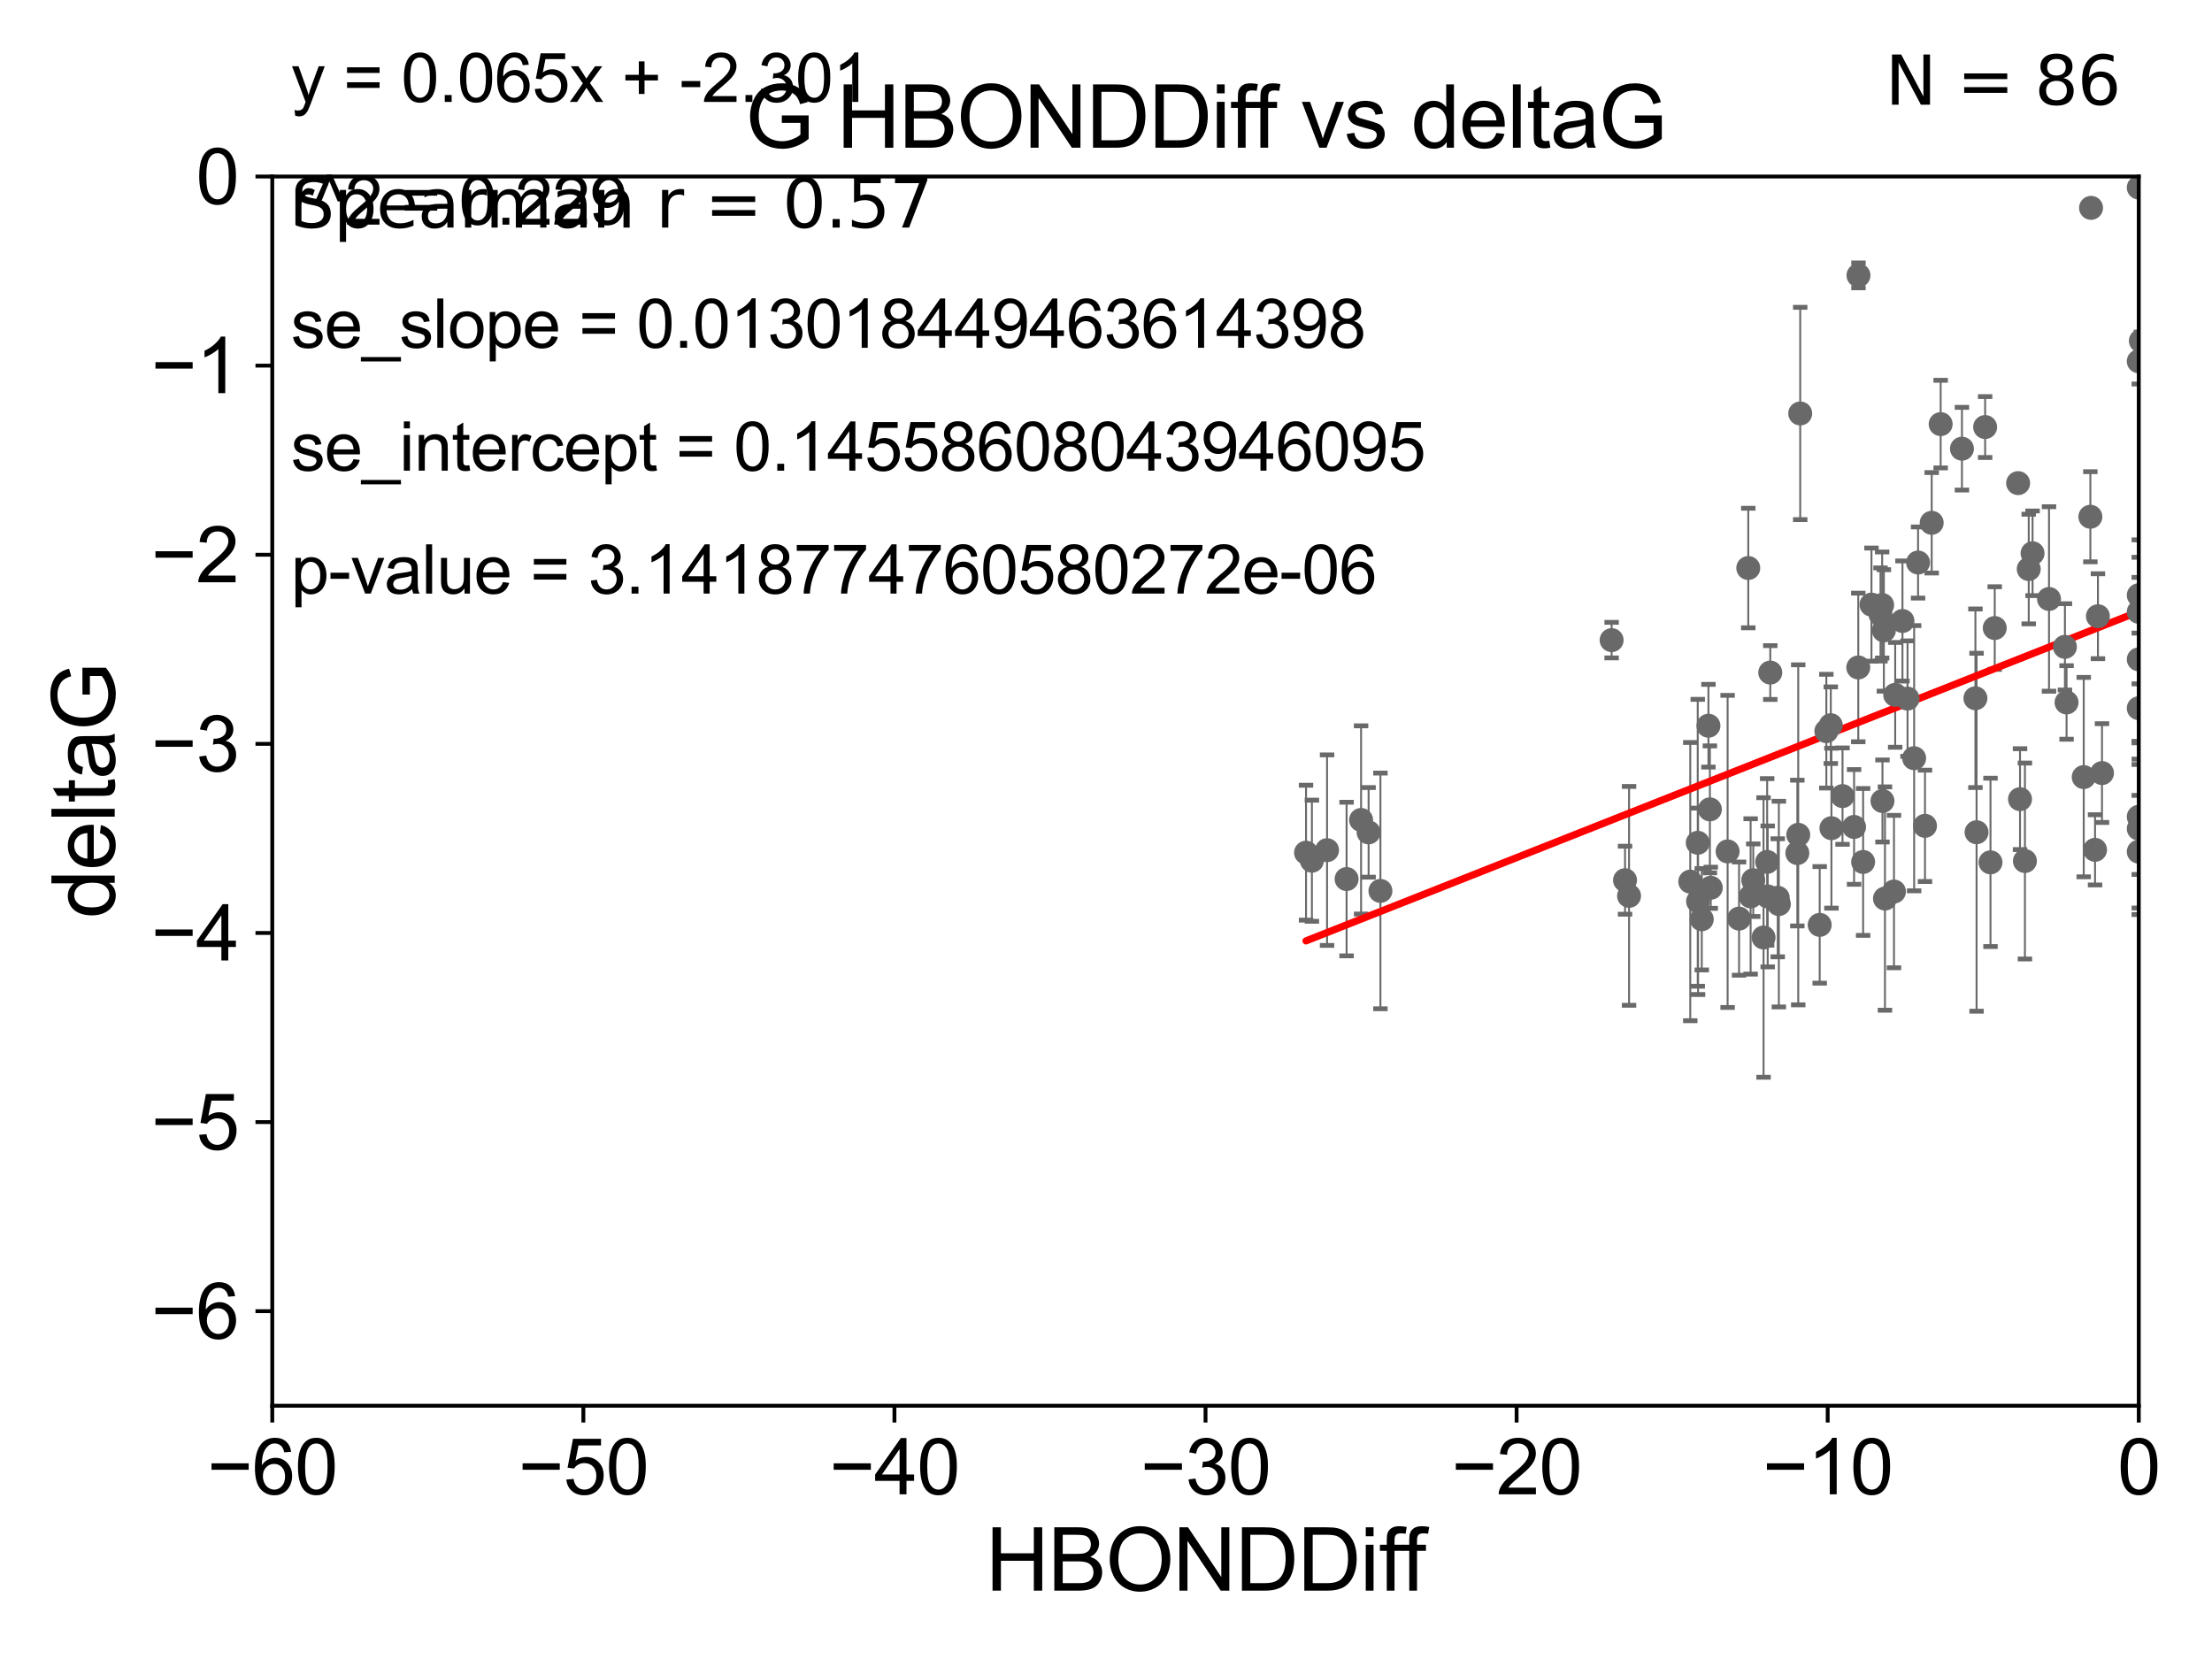 <?xml version="1.0" encoding="utf-8" standalone="no"?>
<!DOCTYPE svg PUBLIC "-//W3C//DTD SVG 1.1//EN"
  "http://www.w3.org/Graphics/SVG/1.1/DTD/svg11.dtd">
<svg xmlns:xlink="http://www.w3.org/1999/xlink" width="460.8pt" height="345.6pt" viewBox="0 0 460.8 345.6" xmlns="http://www.w3.org/2000/svg" version="1.1">
 <defs>
  <style type="text/css">*{stroke-linejoin: round; stroke-linecap: butt}</style>
 </defs>
 <g id="figure_1">
  <g id="patch_1">
   <path d="M 0 345.6 
L 460.8 345.6 
L 460.8 0 
L 0 0 
z
" style="fill: #ffffff"/>
  </g>
  <g id="axes_1">
   <g id="patch_2">
    <path d="M 56.72 292.84 
L 445.545 292.84 
L 445.545 36.775 
L 56.72 36.775 
z
" style="fill: #ffffff"/>
   </g>
   <g id="PathCollection_1">
    <defs>
     <path id="mbb738fe597" d="M 0 1.118 
C 0.297 1.118 0.581 1 0.791 0.791 
C 1 0.581 1.118 0.297 1.118 0 
C 1.118 -0.297 1 -0.581 0.791 -0.791 
C 0.581 -1 0.297 -1.118 0 -1.118 
C -0.297 -1.118 -0.581 -1 -0.791 -0.791 
C -1 -0.581 -1.118 -0.297 -1.118 0 
C -1.118 0.297 -1 0.581 -0.791 0.791 
C -0.581 1 -0.297 1.118 0 1.118 
z
" style="stroke: #696969"/>
    </defs>
    <g clip-path="url(#pb2fdb6ca7c)">
     <use xlink:href="#mbb738fe597" x="365.235" y="183.361" style="fill: #696969; stroke: #696969"/>
     <use xlink:href="#mbb738fe597" x="339.361" y="186.627" style="fill: #696969; stroke: #696969"/>
     <use xlink:href="#mbb738fe597" x="374.418" y="177.712" style="fill: #696969; stroke: #696969"/>
     <use xlink:href="#mbb738fe597" x="353.74" y="187.766" style="fill: #696969; stroke: #696969"/>
     <use xlink:href="#mbb738fe597" x="338.523" y="183.361" style="fill: #696969; stroke: #696969"/>
     <use xlink:href="#mbb738fe597" x="273.294" y="179.304" style="fill: #696969; stroke: #696969"/>
     <use xlink:href="#mbb738fe597" x="362.277" y="191.362" style="fill: #696969; stroke: #696969"/>
     <use xlink:href="#mbb738fe597" x="379.076" y="192.668" style="fill: #696969; stroke: #696969"/>
     <use xlink:href="#mbb738fe597" x="283.538" y="170.809" style="fill: #696969; stroke: #696969"/>
     <use xlink:href="#mbb738fe597" x="285.104" y="173.397" style="fill: #696969; stroke: #696969"/>
     <use xlink:href="#mbb738fe597" x="353.671" y="175.566" style="fill: #696969; stroke: #696969"/>
     <use xlink:href="#mbb738fe597" x="364.688" y="186.743" style="fill: #696969; stroke: #696969"/>
     <use xlink:href="#mbb738fe597" x="280.519" y="183.121" style="fill: #696969; stroke: #696969"/>
     <use xlink:href="#mbb738fe597" x="381.521" y="172.527" style="fill: #696969; stroke: #696969"/>
     <use xlink:href="#mbb738fe597" x="368.244" y="186.741" style="fill: #696969; stroke: #696969"/>
     <use xlink:href="#mbb738fe597" x="287.569" y="185.595" style="fill: #696969; stroke: #696969"/>
     <use xlink:href="#mbb738fe597" x="368.131" y="179.547" style="fill: #696969; stroke: #696969"/>
     <use xlink:href="#mbb738fe597" x="383.833" y="165.842" style="fill: #696969; stroke: #696969"/>
     <use xlink:href="#mbb738fe597" x="352.114" y="183.656" style="fill: #696969; stroke: #696969"/>
     <use xlink:href="#mbb738fe597" x="359.894" y="177.365" style="fill: #696969; stroke: #696969"/>
     <use xlink:href="#mbb738fe597" x="367.381" y="195.295" style="fill: #696969; stroke: #696969"/>
     <use xlink:href="#mbb738fe597" x="381.388" y="151.072" style="fill: #696969; stroke: #696969"/>
     <use xlink:href="#mbb738fe597" x="370.337" y="187.024" style="fill: #696969; stroke: #696969"/>
     <use xlink:href="#mbb738fe597" x="459.334" y="116.288" style="fill: #696969; stroke: #696969"/>
     <use xlink:href="#mbb738fe597" x="375.018" y="86.133" style="fill: #696969; stroke: #696969"/>
     <use xlink:href="#mbb738fe597" x="392.673" y="187.184" style="fill: #696969; stroke: #696969"/>
     <use xlink:href="#mbb738fe597" x="426.847" y="124.776" style="fill: #696969; stroke: #696969"/>
     <use xlink:href="#mbb738fe597" x="356.384" y="184.94" style="fill: #696969; stroke: #696969"/>
     <use xlink:href="#mbb738fe597" x="388.123" y="179.561" style="fill: #696969; stroke: #696969"/>
     <use xlink:href="#mbb738fe597" x="354.511" y="191.497" style="fill: #696969; stroke: #696969"/>
     <use xlink:href="#mbb738fe597" x="422.622" y="118.544" style="fill: #696969; stroke: #696969"/>
     <use xlink:href="#mbb738fe597" x="386.238" y="172.264" style="fill: #696969; stroke: #696969"/>
     <use xlink:href="#mbb738fe597" x="380.462" y="152.317" style="fill: #696969; stroke: #696969"/>
     <use xlink:href="#mbb738fe597" x="355.898" y="151.181" style="fill: #696969; stroke: #696969"/>
     <use xlink:href="#mbb738fe597" x="387.155" y="57.363" style="fill: #696969; stroke: #696969"/>
     <use xlink:href="#mbb738fe597" x="430.163" y="134.75" style="fill: #696969; stroke: #696969"/>
     <use xlink:href="#mbb738fe597" x="370.567" y="188.337" style="fill: #696969; stroke: #696969"/>
     <use xlink:href="#mbb738fe597" x="276.451" y="177.103" style="fill: #696969; stroke: #696969"/>
     <use xlink:href="#mbb738fe597" x="356.2" y="168.607" style="fill: #696969; stroke: #696969"/>
     <use xlink:href="#mbb738fe597" x="404.276" y="88.35" style="fill: #696969; stroke: #696969"/>
     <use xlink:href="#mbb738fe597" x="436.436" y="177.035" style="fill: #696969; stroke: #696969"/>
     <use xlink:href="#mbb738fe597" x="272.071" y="177.627" style="fill: #696969; stroke: #696969"/>
     <use xlink:href="#mbb738fe597" x="445.545" y="177.423" style="fill: #696969; stroke: #696969"/>
     <use xlink:href="#mbb738fe597" x="392.153" y="166.859" style="fill: #696969; stroke: #696969"/>
     <use xlink:href="#mbb738fe597" x="415.542" y="130.831" style="fill: #696969; stroke: #696969"/>
     <use xlink:href="#mbb738fe597" x="398.75" y="157.948" style="fill: #696969; stroke: #696969"/>
     <use xlink:href="#mbb738fe597" x="445.545" y="39.074" style="fill: #696969; stroke: #696969"/>
     <use xlink:href="#mbb738fe597" x="387.112" y="139.042" style="fill: #696969; stroke: #696969"/>
     <use xlink:href="#mbb738fe597" x="423.42" y="115.259" style="fill: #696969; stroke: #696969"/>
     <use xlink:href="#mbb738fe597" x="374.606" y="173.908" style="fill: #696969; stroke: #696969"/>
     <use xlink:href="#mbb738fe597" x="396.319" y="129.363" style="fill: #696969; stroke: #696969"/>
     <use xlink:href="#mbb738fe597" x="399.572" y="117.184" style="fill: #696969; stroke: #696969"/>
     <use xlink:href="#mbb738fe597" x="397.375" y="145.529" style="fill: #696969; stroke: #696969"/>
     <use xlink:href="#mbb738fe597" x="413.54" y="88.96" style="fill: #696969; stroke: #696969"/>
     <use xlink:href="#mbb738fe597" x="391.743" y="127.998" style="fill: #696969; stroke: #696969"/>
     <use xlink:href="#mbb738fe597" x="411.755" y="173.37" style="fill: #696969; stroke: #696969"/>
     <use xlink:href="#mbb738fe597" x="368.779" y="140.106" style="fill: #696969; stroke: #696969"/>
     <use xlink:href="#mbb738fe597" x="411.516" y="145.462" style="fill: #696969; stroke: #696969"/>
     <use xlink:href="#mbb738fe597" x="408.709" y="93.472" style="fill: #696969; stroke: #696969"/>
     <use xlink:href="#mbb738fe597" x="420.414" y="100.642" style="fill: #696969; stroke: #696969"/>
     <use xlink:href="#mbb738fe597" x="445.545" y="147.535" style="fill: #696969; stroke: #696969"/>
     <use xlink:href="#mbb738fe597" x="401.012" y="172.036" style="fill: #696969; stroke: #696969"/>
     <use xlink:href="#mbb738fe597" x="434.077" y="161.883" style="fill: #696969; stroke: #696969"/>
     <use xlink:href="#mbb738fe597" x="389.863" y="125.95" style="fill: #696969; stroke: #696969"/>
     <use xlink:href="#mbb738fe597" x="437.884" y="161.044" style="fill: #696969; stroke: #696969"/>
     <use xlink:href="#mbb738fe597" x="392.087" y="126.034" style="fill: #696969; stroke: #696969"/>
     <use xlink:href="#mbb738fe597" x="421.828" y="179.365" style="fill: #696969; stroke: #696969"/>
     <use xlink:href="#mbb738fe597" x="445.545" y="137.356" style="fill: #696969; stroke: #696969"/>
     <use xlink:href="#mbb738fe597" x="435.46" y="107.649" style="fill: #696969; stroke: #696969"/>
     <use xlink:href="#mbb738fe597" x="430.503" y="146.332" style="fill: #696969; stroke: #696969"/>
     <use xlink:href="#mbb738fe597" x="402.407" y="108.91" style="fill: #696969; stroke: #696969"/>
     <use xlink:href="#mbb738fe597" x="437.036" y="128.37" style="fill: #696969; stroke: #696969"/>
     <use xlink:href="#mbb738fe597" x="394.803" y="144.75" style="fill: #696969; stroke: #696969"/>
     <use xlink:href="#mbb738fe597" x="445.545" y="172.629" style="fill: #696969; stroke: #696969"/>
     <use xlink:href="#mbb738fe597" x="394.549" y="185.726" style="fill: #696969; stroke: #696969"/>
     <use xlink:href="#mbb738fe597" x="414.657" y="179.642" style="fill: #696969; stroke: #696969"/>
     <use xlink:href="#mbb738fe597" x="445.545" y="127.457" style="fill: #696969; stroke: #696969"/>
     <use xlink:href="#mbb738fe597" x="420.807" y="166.478" style="fill: #696969; stroke: #696969"/>
     <use xlink:href="#mbb738fe597" x="445.545" y="123.993" style="fill: #696969; stroke: #696969"/>
     <use xlink:href="#mbb738fe597" x="445.545" y="75.265" style="fill: #696969; stroke: #696969"/>
     <use xlink:href="#mbb738fe597" x="435.604" y="43.3" style="fill: #696969; stroke: #696969"/>
     <use xlink:href="#mbb738fe597" x="445.982" y="71.012" style="fill: #696969; stroke: #696969"/>
     <use xlink:href="#mbb738fe597" x="392.445" y="131.327" style="fill: #696969; stroke: #696969"/>
     <use xlink:href="#mbb738fe597" x="364.198" y="118.329" style="fill: #696969; stroke: #696969"/>
     <use xlink:href="#mbb738fe597" x="335.73" y="133.35" style="fill: #696969; stroke: #696969"/>
     <use xlink:href="#mbb738fe597" x="445.545" y="170.152" style="fill: #696969; stroke: #696969"/>
    </g>
   </g>
   <g id="matplotlib.axis_1">
    <g id="xtick_1">
     <g id="line2d_1">
      <defs>
       <path id="m906392d5e1" d="M 0 0 
L 0 3.5 
" style="stroke: #000000; stroke-width: 0.8"/>
      </defs>
      <g>
       <use xlink:href="#m906392d5e1" x="56.72" y="292.84" style="stroke: #000000; stroke-width: 0.8"/>
      </g>
     </g>
     <g id="text_1">
      <!-- −60 -->
      <g transform="translate(43.15 311.293)scale(0.16 -0.16)">
       <defs>
        <path id="ArialMT-2212" d="M 3381 1997 
L 356 1997 
L 356 2522 
L 3381 2522 
L 3381 1997 
z
" transform="scale(0.016)"/>
        <path id="ArialMT-36" d="M 3184 3459 
L 2625 3416 
Q 2550 3747 2413 3897 
Q 2184 4138 1850 4138 
Q 1581 4138 1378 3988 
Q 1113 3794 959 3422 
Q 806 3050 800 2363 
Q 1003 2672 1297 2822 
Q 1591 2972 1913 2972 
Q 2475 2972 2870 2558 
Q 3266 2144 3266 1488 
Q 3266 1056 3080 686 
Q 2894 316 2569 119 
Q 2244 -78 1831 -78 
Q 1128 -78 684 439 
Q 241 956 241 2144 
Q 241 3472 731 4075 
Q 1159 4600 1884 4600 
Q 2425 4600 2770 4297 
Q 3116 3994 3184 3459 
z
M 888 1484 
Q 888 1194 1011 928 
Q 1134 663 1356 523 
Q 1578 384 1822 384 
Q 2178 384 2434 671 
Q 2691 959 2691 1453 
Q 2691 1928 2437 2201 
Q 2184 2475 1800 2475 
Q 1419 2475 1153 2201 
Q 888 1928 888 1484 
z
" transform="scale(0.016)"/>
        <path id="ArialMT-30" d="M 266 2259 
Q 266 3072 433 3567 
Q 600 4063 929 4331 
Q 1259 4600 1759 4600 
Q 2128 4600 2406 4451 
Q 2684 4303 2865 4023 
Q 3047 3744 3150 3342 
Q 3253 2941 3253 2259 
Q 3253 1453 3087 958 
Q 2922 463 2592 192 
Q 2263 -78 1759 -78 
Q 1097 -78 719 397 
Q 266 969 266 2259 
z
M 844 2259 
Q 844 1131 1108 757 
Q 1372 384 1759 384 
Q 2147 384 2411 759 
Q 2675 1134 2675 2259 
Q 2675 3391 2411 3762 
Q 2147 4134 1753 4134 
Q 1366 4134 1134 3806 
Q 844 3388 844 2259 
z
" transform="scale(0.016)"/>
       </defs>
       <use xlink:href="#ArialMT-2212"/>
       <use xlink:href="#ArialMT-36" x="58.398"/>
       <use xlink:href="#ArialMT-30" x="114.014"/>
      </g>
     </g>
    </g>
    <g id="xtick_2">
     <g id="line2d_2">
      <g>
       <use xlink:href="#m906392d5e1" x="121.524" y="292.84" style="stroke: #000000; stroke-width: 0.8"/>
      </g>
     </g>
     <g id="text_2">
      <!-- −50 -->
      <g transform="translate(107.954 311.293)scale(0.16 -0.16)">
       <defs>
        <path id="ArialMT-35" d="M 266 1200 
L 856 1250 
Q 922 819 1161 601 
Q 1400 384 1738 384 
Q 2144 384 2425 690 
Q 2706 997 2706 1503 
Q 2706 1984 2436 2262 
Q 2166 2541 1728 2541 
Q 1456 2541 1237 2417 
Q 1019 2294 894 2097 
L 366 2166 
L 809 4519 
L 3088 4519 
L 3088 3981 
L 1259 3981 
L 1013 2750 
Q 1425 3038 1878 3038 
Q 2478 3038 2890 2622 
Q 3303 2206 3303 1553 
Q 3303 931 2941 478 
Q 2500 -78 1738 -78 
Q 1113 -78 717 272 
Q 322 622 266 1200 
z
" transform="scale(0.016)"/>
       </defs>
       <use xlink:href="#ArialMT-2212"/>
       <use xlink:href="#ArialMT-35" x="58.398"/>
       <use xlink:href="#ArialMT-30" x="114.014"/>
      </g>
     </g>
    </g>
    <g id="xtick_3">
     <g id="line2d_3">
      <g>
       <use xlink:href="#m906392d5e1" x="186.328" y="292.84" style="stroke: #000000; stroke-width: 0.8"/>
      </g>
     </g>
     <g id="text_3">
      <!-- −40 -->
      <g transform="translate(172.758 311.293)scale(0.16 -0.16)">
       <defs>
        <path id="ArialMT-34" d="M 2069 0 
L 2069 1097 
L 81 1097 
L 81 1613 
L 2172 4581 
L 2631 4581 
L 2631 1613 
L 3250 1613 
L 3250 1097 
L 2631 1097 
L 2631 0 
L 2069 0 
z
M 2069 1613 
L 2069 3678 
L 634 1613 
L 2069 1613 
z
" transform="scale(0.016)"/>
       </defs>
       <use xlink:href="#ArialMT-2212"/>
       <use xlink:href="#ArialMT-34" x="58.398"/>
       <use xlink:href="#ArialMT-30" x="114.014"/>
      </g>
     </g>
    </g>
    <g id="xtick_4">
     <g id="line2d_4">
      <g>
       <use xlink:href="#m906392d5e1" x="251.132" y="292.84" style="stroke: #000000; stroke-width: 0.8"/>
      </g>
     </g>
     <g id="text_4">
      <!-- −30 -->
      <g transform="translate(237.562 311.293)scale(0.16 -0.16)">
       <defs>
        <path id="ArialMT-33" d="M 269 1209 
L 831 1284 
Q 928 806 1161 595 
Q 1394 384 1728 384 
Q 2125 384 2398 659 
Q 2672 934 2672 1341 
Q 2672 1728 2419 1979 
Q 2166 2231 1775 2231 
Q 1616 2231 1378 2169 
L 1441 2663 
Q 1497 2656 1531 2656 
Q 1891 2656 2178 2843 
Q 2466 3031 2466 3422 
Q 2466 3731 2256 3934 
Q 2047 4138 1716 4138 
Q 1388 4138 1169 3931 
Q 950 3725 888 3313 
L 325 3413 
Q 428 3978 793 4289 
Q 1159 4600 1703 4600 
Q 2078 4600 2393 4439 
Q 2709 4278 2876 4000 
Q 3044 3722 3044 3409 
Q 3044 3113 2884 2869 
Q 2725 2625 2413 2481 
Q 2819 2388 3044 2092 
Q 3269 1797 3269 1353 
Q 3269 753 2831 336 
Q 2394 -81 1725 -81 
Q 1122 -81 723 278 
Q 325 638 269 1209 
z
" transform="scale(0.016)"/>
       </defs>
       <use xlink:href="#ArialMT-2212"/>
       <use xlink:href="#ArialMT-33" x="58.398"/>
       <use xlink:href="#ArialMT-30" x="114.014"/>
      </g>
     </g>
    </g>
    <g id="xtick_5">
     <g id="line2d_5">
      <g>
       <use xlink:href="#m906392d5e1" x="315.937" y="292.84" style="stroke: #000000; stroke-width: 0.8"/>
      </g>
     </g>
     <g id="text_5">
      <!-- −20 -->
      <g transform="translate(302.367 311.293)scale(0.16 -0.16)">
       <defs>
        <path id="ArialMT-32" d="M 3222 541 
L 3222 0 
L 194 0 
Q 188 203 259 391 
Q 375 700 629 1000 
Q 884 1300 1366 1694 
Q 2113 2306 2375 2664 
Q 2638 3022 2638 3341 
Q 2638 3675 2398 3904 
Q 2159 4134 1775 4134 
Q 1369 4134 1125 3890 
Q 881 3647 878 3216 
L 300 3275 
Q 359 3922 746 4261 
Q 1134 4600 1788 4600 
Q 2447 4600 2831 4234 
Q 3216 3869 3216 3328 
Q 3216 3053 3103 2787 
Q 2991 2522 2730 2228 
Q 2469 1934 1863 1422 
Q 1356 997 1212 845 
Q 1069 694 975 541 
L 3222 541 
z
" transform="scale(0.016)"/>
       </defs>
       <use xlink:href="#ArialMT-2212"/>
       <use xlink:href="#ArialMT-32" x="58.398"/>
       <use xlink:href="#ArialMT-30" x="114.014"/>
      </g>
     </g>
    </g>
    <g id="xtick_6">
     <g id="line2d_6">
      <g>
       <use xlink:href="#m906392d5e1" x="380.741" y="292.84" style="stroke: #000000; stroke-width: 0.8"/>
      </g>
     </g>
     <g id="text_6">
      <!-- −10 -->
      <g transform="translate(367.171 311.293)scale(0.16 -0.16)">
       <defs>
        <path id="ArialMT-31" d="M 2384 0 
L 1822 0 
L 1822 3584 
Q 1619 3391 1289 3197 
Q 959 3003 697 2906 
L 697 3450 
Q 1169 3672 1522 3987 
Q 1875 4303 2022 4600 
L 2384 4600 
L 2384 0 
z
" transform="scale(0.016)"/>
       </defs>
       <use xlink:href="#ArialMT-2212"/>
       <use xlink:href="#ArialMT-31" x="58.398"/>
       <use xlink:href="#ArialMT-30" x="114.014"/>
      </g>
     </g>
    </g>
    <g id="xtick_7">
     <g id="line2d_7">
      <g>
       <use xlink:href="#m906392d5e1" x="445.545" y="292.84" style="stroke: #000000; stroke-width: 0.8"/>
      </g>
     </g>
     <g id="text_7">
      <!-- 0 -->
      <g transform="translate(441.096 311.293)scale(0.16 -0.16)">
       <use xlink:href="#ArialMT-30"/>
      </g>
     </g>
    </g>
    <g id="text_8">
     <!-- HBONDDiff -->
     <g transform="translate(205.287 331.357)scale(0.18 -0.18)">
      <defs>
       <path id="ArialMT-48" d="M 513 0 
L 513 4581 
L 1119 4581 
L 1119 2700 
L 3500 2700 
L 3500 4581 
L 4106 4581 
L 4106 0 
L 3500 0 
L 3500 2159 
L 1119 2159 
L 1119 0 
L 513 0 
z
" transform="scale(0.016)"/>
       <path id="ArialMT-42" d="M 469 0 
L 469 4581 
L 2188 4581 
Q 2713 4581 3030 4442 
Q 3347 4303 3526 4014 
Q 3706 3725 3706 3409 
Q 3706 3116 3547 2856 
Q 3388 2597 3066 2438 
Q 3481 2316 3704 2022 
Q 3928 1728 3928 1328 
Q 3928 1006 3792 729 
Q 3656 453 3456 303 
Q 3256 153 2954 76 
Q 2653 0 2216 0 
L 469 0 
z
M 1075 2656 
L 2066 2656 
Q 2469 2656 2644 2709 
Q 2875 2778 2992 2937 
Q 3109 3097 3109 3338 
Q 3109 3566 3000 3739 
Q 2891 3913 2687 3977 
Q 2484 4041 1991 4041 
L 1075 4041 
L 1075 2656 
z
M 1075 541 
L 2216 541 
Q 2509 541 2628 563 
Q 2838 600 2978 687 
Q 3119 775 3209 942 
Q 3300 1109 3300 1328 
Q 3300 1584 3169 1773 
Q 3038 1963 2805 2039 
Q 2572 2116 2134 2116 
L 1075 2116 
L 1075 541 
z
" transform="scale(0.016)"/>
       <path id="ArialMT-4f" d="M 309 2231 
Q 309 3372 921 4017 
Q 1534 4663 2503 4663 
Q 3138 4663 3647 4359 
Q 4156 4056 4423 3514 
Q 4691 2972 4691 2284 
Q 4691 1588 4409 1038 
Q 4128 488 3612 205 
Q 3097 -78 2500 -78 
Q 1853 -78 1343 234 
Q 834 547 571 1087 
Q 309 1628 309 2231 
z
M 934 2222 
Q 934 1394 1379 917 
Q 1825 441 2497 441 
Q 3181 441 3623 922 
Q 4066 1403 4066 2288 
Q 4066 2847 3877 3264 
Q 3688 3681 3323 3911 
Q 2959 4141 2506 4141 
Q 1863 4141 1398 3698 
Q 934 3256 934 2222 
z
" transform="scale(0.016)"/>
       <path id="ArialMT-4e" d="M 488 0 
L 488 4581 
L 1109 4581 
L 3516 984 
L 3516 4581 
L 4097 4581 
L 4097 0 
L 3475 0 
L 1069 3600 
L 1069 0 
L 488 0 
z
" transform="scale(0.016)"/>
       <path id="ArialMT-44" d="M 494 0 
L 494 4581 
L 2072 4581 
Q 2606 4581 2888 4516 
Q 3281 4425 3559 4188 
Q 3922 3881 4101 3404 
Q 4281 2928 4281 2316 
Q 4281 1794 4159 1391 
Q 4038 988 3847 723 
Q 3656 459 3429 307 
Q 3203 156 2883 78 
Q 2563 0 2147 0 
L 494 0 
z
M 1100 541 
L 2078 541 
Q 2531 541 2789 625 
Q 3047 709 3200 863 
Q 3416 1078 3536 1442 
Q 3656 1806 3656 2325 
Q 3656 3044 3420 3430 
Q 3184 3816 2847 3947 
Q 2603 4041 2063 4041 
L 1100 4041 
L 1100 541 
z
" transform="scale(0.016)"/>
       <path id="ArialMT-69" d="M 425 3934 
L 425 4581 
L 988 4581 
L 988 3934 
L 425 3934 
z
M 425 0 
L 425 3319 
L 988 3319 
L 988 0 
L 425 0 
z
" transform="scale(0.016)"/>
       <path id="ArialMT-66" d="M 556 0 
L 556 2881 
L 59 2881 
L 59 3319 
L 556 3319 
L 556 3672 
Q 556 4006 616 4169 
Q 697 4388 901 4523 
Q 1106 4659 1475 4659 
Q 1713 4659 2000 4603 
L 1916 4113 
Q 1741 4144 1584 4144 
Q 1328 4144 1222 4034 
Q 1116 3925 1116 3625 
L 1116 3319 
L 1763 3319 
L 1763 2881 
L 1116 2881 
L 1116 0 
L 556 0 
z
" transform="scale(0.016)"/>
      </defs>
      <use xlink:href="#ArialMT-48"/>
      <use xlink:href="#ArialMT-42" x="72.217"/>
      <use xlink:href="#ArialMT-4f" x="138.916"/>
      <use xlink:href="#ArialMT-4e" x="216.699"/>
      <use xlink:href="#ArialMT-44" x="288.916"/>
      <use xlink:href="#ArialMT-44" x="361.133"/>
      <use xlink:href="#ArialMT-69" x="433.35"/>
      <use xlink:href="#ArialMT-66" x="455.566"/>
      <use xlink:href="#ArialMT-66" x="481.6"/>
     </g>
    </g>
   </g>
   <g id="matplotlib.axis_2">
    <g id="ytick_1">
     <g id="line2d_8">
      <defs>
       <path id="m9f943a3528" d="M 0 0 
L -3.5 0 
" style="stroke: #000000; stroke-width: 0.8"/>
      </defs>
      <g>
       <use xlink:href="#m9f943a3528" x="56.72" y="273.143" style="stroke: #000000; stroke-width: 0.8"/>
      </g>
     </g>
     <g id="text_9">
      <!-- −6 -->
      <g transform="translate(31.477 278.869)scale(0.16 -0.16)">
       <use xlink:href="#ArialMT-2212"/>
       <use xlink:href="#ArialMT-36" x="58.398"/>
      </g>
     </g>
    </g>
    <g id="ytick_2">
     <g id="line2d_9">
      <g>
       <use xlink:href="#m9f943a3528" x="56.72" y="233.748" style="stroke: #000000; stroke-width: 0.8"/>
      </g>
     </g>
     <g id="text_10">
      <!-- −5 -->
      <g transform="translate(31.477 239.474)scale(0.16 -0.16)">
       <use xlink:href="#ArialMT-2212"/>
       <use xlink:href="#ArialMT-35" x="58.398"/>
      </g>
     </g>
    </g>
    <g id="ytick_3">
     <g id="line2d_10">
      <g>
       <use xlink:href="#m9f943a3528" x="56.72" y="194.353" style="stroke: #000000; stroke-width: 0.8"/>
      </g>
     </g>
     <g id="text_11">
      <!-- −4 -->
      <g transform="translate(31.477 200.08)scale(0.16 -0.16)">
       <use xlink:href="#ArialMT-2212"/>
       <use xlink:href="#ArialMT-34" x="58.398"/>
      </g>
     </g>
    </g>
    <g id="ytick_4">
     <g id="line2d_11">
      <g>
       <use xlink:href="#m9f943a3528" x="56.72" y="154.959" style="stroke: #000000; stroke-width: 0.8"/>
      </g>
     </g>
     <g id="text_12">
      <!-- −3 -->
      <g transform="translate(31.477 160.685)scale(0.16 -0.16)">
       <use xlink:href="#ArialMT-2212"/>
       <use xlink:href="#ArialMT-33" x="58.398"/>
      </g>
     </g>
    </g>
    <g id="ytick_5">
     <g id="line2d_12">
      <g>
       <use xlink:href="#m9f943a3528" x="56.72" y="115.564" style="stroke: #000000; stroke-width: 0.8"/>
      </g>
     </g>
     <g id="text_13">
      <!-- −2 -->
      <g transform="translate(31.477 121.29)scale(0.16 -0.16)">
       <use xlink:href="#ArialMT-2212"/>
       <use xlink:href="#ArialMT-32" x="58.398"/>
      </g>
     </g>
    </g>
    <g id="ytick_6">
     <g id="line2d_13">
      <g>
       <use xlink:href="#m9f943a3528" x="56.72" y="76.17" style="stroke: #000000; stroke-width: 0.8"/>
      </g>
     </g>
     <g id="text_14">
      <!-- −1 -->
      <g transform="translate(31.477 81.896)scale(0.16 -0.16)">
       <use xlink:href="#ArialMT-2212"/>
       <use xlink:href="#ArialMT-31" x="58.398"/>
      </g>
     </g>
    </g>
    <g id="ytick_7">
     <g id="line2d_14">
      <g>
       <use xlink:href="#m9f943a3528" x="56.72" y="36.775" style="stroke: #000000; stroke-width: 0.8"/>
      </g>
     </g>
     <g id="text_15">
      <!-- 0 -->
      <g transform="translate(40.822 42.501)scale(0.16 -0.16)">
       <use xlink:href="#ArialMT-30"/>
      </g>
     </g>
    </g>
    <g id="text_16">
     <!-- deltaG -->
     <g transform="translate(23.9 191.322)rotate(-90)scale(0.18 -0.18)">
      <defs>
       <path id="ArialMT-64" d="M 2575 0 
L 2575 419 
Q 2259 -75 1647 -75 
Q 1250 -75 917 144 
Q 584 363 401 755 
Q 219 1147 219 1656 
Q 219 2153 384 2558 
Q 550 2963 881 3178 
Q 1213 3394 1622 3394 
Q 1922 3394 2156 3267 
Q 2391 3141 2538 2938 
L 2538 4581 
L 3097 4581 
L 3097 0 
L 2575 0 
z
M 797 1656 
Q 797 1019 1065 703 
Q 1334 388 1700 388 
Q 2069 388 2326 689 
Q 2584 991 2584 1609 
Q 2584 2291 2321 2609 
Q 2059 2928 1675 2928 
Q 1300 2928 1048 2622 
Q 797 2316 797 1656 
z
" transform="scale(0.016)"/>
       <path id="ArialMT-65" d="M 2694 1069 
L 3275 997 
Q 3138 488 2766 206 
Q 2394 -75 1816 -75 
Q 1088 -75 661 373 
Q 234 822 234 1631 
Q 234 2469 665 2931 
Q 1097 3394 1784 3394 
Q 2450 3394 2872 2941 
Q 3294 2488 3294 1666 
Q 3294 1616 3291 1516 
L 816 1516 
Q 847 969 1125 678 
Q 1403 388 1819 388 
Q 2128 388 2347 550 
Q 2566 713 2694 1069 
z
M 847 1978 
L 2700 1978 
Q 2663 2397 2488 2606 
Q 2219 2931 1791 2931 
Q 1403 2931 1139 2672 
Q 875 2413 847 1978 
z
" transform="scale(0.016)"/>
       <path id="ArialMT-6c" d="M 409 0 
L 409 4581 
L 972 4581 
L 972 0 
L 409 0 
z
" transform="scale(0.016)"/>
       <path id="ArialMT-74" d="M 1650 503 
L 1731 6 
Q 1494 -44 1306 -44 
Q 1000 -44 831 53 
Q 663 150 594 308 
Q 525 466 525 972 
L 525 2881 
L 113 2881 
L 113 3319 
L 525 3319 
L 525 4141 
L 1084 4478 
L 1084 3319 
L 1650 3319 
L 1650 2881 
L 1084 2881 
L 1084 941 
Q 1084 700 1114 631 
Q 1144 563 1211 522 
Q 1278 481 1403 481 
Q 1497 481 1650 503 
z
" transform="scale(0.016)"/>
       <path id="ArialMT-61" d="M 2588 409 
Q 2275 144 1986 34 
Q 1697 -75 1366 -75 
Q 819 -75 525 192 
Q 231 459 231 875 
Q 231 1119 342 1320 
Q 453 1522 633 1644 
Q 813 1766 1038 1828 
Q 1203 1872 1538 1913 
Q 2219 1994 2541 2106 
Q 2544 2222 2544 2253 
Q 2544 2597 2384 2738 
Q 2169 2928 1744 2928 
Q 1347 2928 1158 2789 
Q 969 2650 878 2297 
L 328 2372 
Q 403 2725 575 2942 
Q 747 3159 1072 3276 
Q 1397 3394 1825 3394 
Q 2250 3394 2515 3294 
Q 2781 3194 2906 3042 
Q 3031 2891 3081 2659 
Q 3109 2516 3109 2141 
L 3109 1391 
Q 3109 606 3145 398 
Q 3181 191 3288 0 
L 2700 0 
Q 2613 175 2588 409 
z
M 2541 1666 
Q 2234 1541 1622 1453 
Q 1275 1403 1131 1340 
Q 988 1278 909 1158 
Q 831 1038 831 891 
Q 831 666 1001 516 
Q 1172 366 1500 366 
Q 1825 366 2078 508 
Q 2331 650 2450 897 
Q 2541 1088 2541 1459 
L 2541 1666 
z
" transform="scale(0.016)"/>
       <path id="ArialMT-47" d="M 2638 1797 
L 2638 2334 
L 4578 2338 
L 4578 638 
Q 4131 281 3656 101 
Q 3181 -78 2681 -78 
Q 2006 -78 1454 211 
Q 903 500 622 1047 
Q 341 1594 341 2269 
Q 341 2938 620 3517 
Q 900 4097 1425 4378 
Q 1950 4659 2634 4659 
Q 3131 4659 3532 4498 
Q 3934 4338 4162 4050 
Q 4391 3763 4509 3300 
L 3963 3150 
Q 3859 3500 3706 3700 
Q 3553 3900 3268 4020 
Q 2984 4141 2638 4141 
Q 2222 4141 1919 4014 
Q 1616 3888 1430 3681 
Q 1244 3475 1141 3228 
Q 966 2803 966 2306 
Q 966 1694 1177 1281 
Q 1388 869 1791 669 
Q 2194 469 2647 469 
Q 3041 469 3416 620 
Q 3791 772 3984 944 
L 3984 1797 
L 2638 1797 
z
" transform="scale(0.016)"/>
      </defs>
      <use xlink:href="#ArialMT-64"/>
      <use xlink:href="#ArialMT-65" x="55.615"/>
      <use xlink:href="#ArialMT-6c" x="111.23"/>
      <use xlink:href="#ArialMT-74" x="133.447"/>
      <use xlink:href="#ArialMT-61" x="161.23"/>
      <use xlink:href="#ArialMT-47" x="216.846"/>
     </g>
    </g>
   </g>
   <g id="LineCollection_1">
    <path d="M 365.235 190.918 
L 365.235 175.804 
" clip-path="url(#pb2fdb6ca7c)" style="fill: none; stroke: #696969; stroke-width: 0.4"/>
    <path d="M 339.361 209.422 
L 339.361 163.832 
" clip-path="url(#pb2fdb6ca7c)" style="fill: none; stroke: #696969; stroke-width: 0.4"/>
    <path d="M 374.418 192.894 
L 374.418 162.53 
" clip-path="url(#pb2fdb6ca7c)" style="fill: none; stroke: #696969; stroke-width: 0.4"/>
    <path d="M 353.74 207.177 
L 353.74 168.355 
" clip-path="url(#pb2fdb6ca7c)" style="fill: none; stroke: #696969; stroke-width: 0.4"/>
    <path d="M 338.523 190.447 
L 338.523 176.274 
" clip-path="url(#pb2fdb6ca7c)" style="fill: none; stroke: #696969; stroke-width: 0.4"/>
    <path d="M 273.294 191.921 
L 273.294 166.688 
" clip-path="url(#pb2fdb6ca7c)" style="fill: none; stroke: #696969; stroke-width: 0.4"/>
    <path d="M 362.277 203.155 
L 362.277 179.569 
" clip-path="url(#pb2fdb6ca7c)" style="fill: none; stroke: #696969; stroke-width: 0.4"/>
    <path d="M 379.076 204.811 
L 379.076 180.525 
" clip-path="url(#pb2fdb6ca7c)" style="fill: none; stroke: #696969; stroke-width: 0.4"/>
    <path d="M 283.538 190.416 
L 283.538 151.203 
" clip-path="url(#pb2fdb6ca7c)" style="fill: none; stroke: #696969; stroke-width: 0.4"/>
    <path d="M 285.104 182.729 
L 285.104 164.065 
" clip-path="url(#pb2fdb6ca7c)" style="fill: none; stroke: #696969; stroke-width: 0.4"/>
    <path d="M 353.671 205.447 
L 353.671 145.685 
" clip-path="url(#pb2fdb6ca7c)" style="fill: none; stroke: #696969; stroke-width: 0.4"/>
    <path d="M 364.688 202.923 
L 364.688 170.563 
" clip-path="url(#pb2fdb6ca7c)" style="fill: none; stroke: #696969; stroke-width: 0.4"/>
    <path d="M 280.519 199.12 
L 280.519 167.123 
" clip-path="url(#pb2fdb6ca7c)" style="fill: none; stroke: #696969; stroke-width: 0.4"/>
    <path d="M 381.521 189.186 
L 381.521 155.867 
" clip-path="url(#pb2fdb6ca7c)" style="fill: none; stroke: #696969; stroke-width: 0.4"/>
    <path d="M 368.244 201.422 
L 368.244 172.061 
" clip-path="url(#pb2fdb6ca7c)" style="fill: none; stroke: #696969; stroke-width: 0.4"/>
    <path d="M 287.569 210.144 
L 287.569 161.047 
" clip-path="url(#pb2fdb6ca7c)" style="fill: none; stroke: #696969; stroke-width: 0.4"/>
    <path d="M 368.131 196.891 
L 368.131 162.203 
" clip-path="url(#pb2fdb6ca7c)" style="fill: none; stroke: #696969; stroke-width: 0.4"/>
    <path d="M 383.833 175.881 
L 383.833 155.804 
" clip-path="url(#pb2fdb6ca7c)" style="fill: none; stroke: #696969; stroke-width: 0.4"/>
    <path d="M 352.114 212.633 
L 352.114 154.679 
" clip-path="url(#pb2fdb6ca7c)" style="fill: none; stroke: #696969; stroke-width: 0.4"/>
    <path d="M 359.894 209.872 
L 359.894 144.859 
" clip-path="url(#pb2fdb6ca7c)" style="fill: none; stroke: #696969; stroke-width: 0.4"/>
    <path d="M 367.381 224.411 
L 367.381 166.18 
" clip-path="url(#pb2fdb6ca7c)" style="fill: none; stroke: #696969; stroke-width: 0.4"/>
    <path d="M 381.388 159.052 
L 381.388 143.092 
" clip-path="url(#pb2fdb6ca7c)" style="fill: none; stroke: #696969; stroke-width: 0.4"/>
    <path d="M 370.337 199.324 
L 370.337 174.725 
" clip-path="url(#pb2fdb6ca7c)" style="fill: none; stroke: #696969; stroke-width: 0.4"/>
    <path d="M 459.334 121.701 
L 459.334 110.875 
" clip-path="url(#pb2fdb6ca7c)" style="fill: none; stroke: #696969; stroke-width: 0.4"/>
    <path d="M 375.018 108.244 
L 375.018 64.022 
" clip-path="url(#pb2fdb6ca7c)" style="fill: none; stroke: #696969; stroke-width: 0.4"/>
    <path d="M 392.673 210.444 
L 392.673 163.924 
" clip-path="url(#pb2fdb6ca7c)" style="fill: none; stroke: #696969; stroke-width: 0.4"/>
    <path d="M 426.847 143.992 
L 426.847 105.56 
" clip-path="url(#pb2fdb6ca7c)" style="fill: none; stroke: #696969; stroke-width: 0.4"/>
    <path d="M 356.384 189.225 
L 356.384 180.655 
" clip-path="url(#pb2fdb6ca7c)" style="fill: none; stroke: #696969; stroke-width: 0.4"/>
    <path d="M 388.123 194.86 
L 388.123 164.263 
" clip-path="url(#pb2fdb6ca7c)" style="fill: none; stroke: #696969; stroke-width: 0.4"/>
    <path d="M 354.511 202.055 
L 354.511 180.939 
" clip-path="url(#pb2fdb6ca7c)" style="fill: none; stroke: #696969; stroke-width: 0.4"/>
    <path d="M 422.622 129.964 
L 422.622 107.124 
" clip-path="url(#pb2fdb6ca7c)" style="fill: none; stroke: #696969; stroke-width: 0.4"/>
    <path d="M 386.238 184.214 
L 386.238 160.315 
" clip-path="url(#pb2fdb6ca7c)" style="fill: none; stroke: #696969; stroke-width: 0.4"/>
    <path d="M 380.462 164.165 
L 380.462 140.47 
" clip-path="url(#pb2fdb6ca7c)" style="fill: none; stroke: #696969; stroke-width: 0.4"/>
    <path d="M 355.898 159.797 
L 355.898 142.564 
" clip-path="url(#pb2fdb6ca7c)" style="fill: none; stroke: #696969; stroke-width: 0.4"/>
    <path d="M 387.155 59.954 
L 387.155 54.772 
" clip-path="url(#pb2fdb6ca7c)" style="fill: none; stroke: #696969; stroke-width: 0.4"/>
    <path d="M 430.163 143.736 
L 430.163 125.764 
" clip-path="url(#pb2fdb6ca7c)" style="fill: none; stroke: #696969; stroke-width: 0.4"/>
    <path d="M 370.567 209.758 
L 370.567 166.916 
" clip-path="url(#pb2fdb6ca7c)" style="fill: none; stroke: #696969; stroke-width: 0.4"/>
    <path d="M 276.451 196.949 
L 276.451 157.257 
" clip-path="url(#pb2fdb6ca7c)" style="fill: none; stroke: #696969; stroke-width: 0.4"/>
    <path d="M 356.2 181.833 
L 356.2 155.381 
" clip-path="url(#pb2fdb6ca7c)" style="fill: none; stroke: #696969; stroke-width: 0.4"/>
    <path d="M 404.276 97.477 
L 404.276 79.222 
" clip-path="url(#pb2fdb6ca7c)" style="fill: none; stroke: #696969; stroke-width: 0.4"/>
    <path d="M 436.436 184.347 
L 436.436 169.723 
" clip-path="url(#pb2fdb6ca7c)" style="fill: none; stroke: #696969; stroke-width: 0.4"/>
    <path d="M 272.071 191.679 
L 272.071 163.576 
" clip-path="url(#pb2fdb6ca7c)" style="fill: none; stroke: #696969; stroke-width: 0.4"/>
    <path d="M 445.545 189.152 
L 445.545 165.694 
" clip-path="url(#pb2fdb6ca7c)" style="fill: none; stroke: #696969; stroke-width: 0.4"/>
    <path d="M 392.153 175.403 
L 392.153 158.316 
" clip-path="url(#pb2fdb6ca7c)" style="fill: none; stroke: #696969; stroke-width: 0.4"/>
    <path d="M 415.542 139.431 
L 415.542 122.23 
" clip-path="url(#pb2fdb6ca7c)" style="fill: none; stroke: #696969; stroke-width: 0.4"/>
    <path d="M 398.75 185.574 
L 398.75 130.321 
" clip-path="url(#pb2fdb6ca7c)" style="fill: none; stroke: #696969; stroke-width: 0.4"/>
    <path d="M 445.545 39.661 
L 445.545 38.486 
" clip-path="url(#pb2fdb6ca7c)" style="fill: none; stroke: #696969; stroke-width: 0.4"/>
    <path d="M 387.112 154.523 
L 387.112 123.56 
" clip-path="url(#pb2fdb6ca7c)" style="fill: none; stroke: #696969; stroke-width: 0.4"/>
    <path d="M 423.42 124.077 
L 423.42 106.441 
" clip-path="url(#pb2fdb6ca7c)" style="fill: none; stroke: #696969; stroke-width: 0.4"/>
    <path d="M 374.606 209.327 
L 374.606 138.489 
" clip-path="url(#pb2fdb6ca7c)" style="fill: none; stroke: #696969; stroke-width: 0.4"/>
    <path d="M 396.319 141.877 
L 396.319 116.849 
" clip-path="url(#pb2fdb6ca7c)" style="fill: none; stroke: #696969; stroke-width: 0.4"/>
    <path d="M 399.572 124.591 
L 399.572 109.776 
" clip-path="url(#pb2fdb6ca7c)" style="fill: none; stroke: #696969; stroke-width: 0.4"/>
    <path d="M 397.375 157.557 
L 397.375 133.501 
" clip-path="url(#pb2fdb6ca7c)" style="fill: none; stroke: #696969; stroke-width: 0.4"/>
    <path d="M 413.54 95.306 
L 413.54 82.614 
" clip-path="url(#pb2fdb6ca7c)" style="fill: none; stroke: #696969; stroke-width: 0.4"/>
    <path d="M 391.743 137.698 
L 391.743 118.299 
" clip-path="url(#pb2fdb6ca7c)" style="fill: none; stroke: #696969; stroke-width: 0.4"/>
    <path d="M 411.755 210.653 
L 411.755 136.087 
" clip-path="url(#pb2fdb6ca7c)" style="fill: none; stroke: #696969; stroke-width: 0.4"/>
    <path d="M 368.779 145.711 
L 368.779 134.502 
" clip-path="url(#pb2fdb6ca7c)" style="fill: none; stroke: #696969; stroke-width: 0.4"/>
    <path d="M 411.516 164.063 
L 411.516 126.86 
" clip-path="url(#pb2fdb6ca7c)" style="fill: none; stroke: #696969; stroke-width: 0.4"/>
    <path d="M 408.709 102.084 
L 408.709 84.861 
" clip-path="url(#pb2fdb6ca7c)" style="fill: none; stroke: #696969; stroke-width: 0.4"/>
    <path d="M 420.414 101.753 
L 420.414 99.531 
" clip-path="url(#pb2fdb6ca7c)" style="fill: none; stroke: #696969; stroke-width: 0.4"/>
    <path d="M 445.545 159.258 
L 445.545 135.813 
" clip-path="url(#pb2fdb6ca7c)" style="fill: none; stroke: #696969; stroke-width: 0.4"/>
    <path d="M 401.012 183.631 
L 401.012 160.441 
" clip-path="url(#pb2fdb6ca7c)" style="fill: none; stroke: #696969; stroke-width: 0.4"/>
    <path d="M 434.077 182.651 
L 434.077 141.115 
" clip-path="url(#pb2fdb6ca7c)" style="fill: none; stroke: #696969; stroke-width: 0.4"/>
    <path d="M 389.863 137.731 
L 389.863 114.168 
" clip-path="url(#pb2fdb6ca7c)" style="fill: none; stroke: #696969; stroke-width: 0.4"/>
    <path d="M 437.884 171.332 
L 437.884 150.755 
" clip-path="url(#pb2fdb6ca7c)" style="fill: none; stroke: #696969; stroke-width: 0.4"/>
    <path d="M 392.087 137.084 
L 392.087 114.984 
" clip-path="url(#pb2fdb6ca7c)" style="fill: none; stroke: #696969; stroke-width: 0.4"/>
    <path d="M 421.828 199.772 
L 421.828 158.959 
" clip-path="url(#pb2fdb6ca7c)" style="fill: none; stroke: #696969; stroke-width: 0.4"/>
    <path d="M 445.545 154.429 
L 445.545 120.283 
" clip-path="url(#pb2fdb6ca7c)" style="fill: none; stroke: #696969; stroke-width: 0.4"/>
    <path d="M 435.46 117.039 
L 435.46 98.26 
" clip-path="url(#pb2fdb6ca7c)" style="fill: none; stroke: #696969; stroke-width: 0.4"/>
    <path d="M 430.503 153.992 
L 430.503 138.673 
" clip-path="url(#pb2fdb6ca7c)" style="fill: none; stroke: #696969; stroke-width: 0.4"/>
    <path d="M 402.407 119.373 
L 402.407 98.446 
" clip-path="url(#pb2fdb6ca7c)" style="fill: none; stroke: #696969; stroke-width: 0.4"/>
    <path d="M 437.036 137.214 
L 437.036 119.526 
" clip-path="url(#pb2fdb6ca7c)" style="fill: none; stroke: #696969; stroke-width: 0.4"/>
    <path d="M 394.803 155.666 
L 394.803 133.834 
" clip-path="url(#pb2fdb6ca7c)" style="fill: none; stroke: #696969; stroke-width: 0.4"/>
    <path d="M 445.545 190.515 
L 445.545 154.744 
" clip-path="url(#pb2fdb6ca7c)" style="fill: none; stroke: #696969; stroke-width: 0.4"/>
    <path d="M 394.549 201.602 
L 394.549 169.849 
" clip-path="url(#pb2fdb6ca7c)" style="fill: none; stroke: #696969; stroke-width: 0.4"/>
    <path d="M 414.657 197.176 
L 414.657 162.108 
" clip-path="url(#pb2fdb6ca7c)" style="fill: none; stroke: #696969; stroke-width: 0.4"/>
    <path d="M 445.545 142.455 
L 445.545 112.459 
" clip-path="url(#pb2fdb6ca7c)" style="fill: none; stroke: #696969; stroke-width: 0.4"/>
    <path d="M 420.807 176.985 
L 420.807 155.97 
" clip-path="url(#pb2fdb6ca7c)" style="fill: none; stroke: #696969; stroke-width: 0.4"/>
    <path d="M 445.545 131.889 
L 445.545 116.097 
" clip-path="url(#pb2fdb6ca7c)" style="fill: none; stroke: #696969; stroke-width: 0.4"/>
    <path d="M 445.545 79.995 
L 445.545 70.535 
" clip-path="url(#pb2fdb6ca7c)" style="fill: none; stroke: #696969; stroke-width: 0.4"/>
    <path d="M 435.604 44.74 
L 435.604 41.86 
" clip-path="url(#pb2fdb6ca7c)" style="fill: none; stroke: #696969; stroke-width: 0.4"/>
    <path d="M 445.982 72.852 
L 445.982 69.172 
" clip-path="url(#pb2fdb6ca7c)" style="fill: none; stroke: #696969; stroke-width: 0.4"/>
    <path d="M 392.445 143.977 
L 392.445 118.677 
" clip-path="url(#pb2fdb6ca7c)" style="fill: none; stroke: #696969; stroke-width: 0.4"/>
    <path d="M 364.198 130.781 
L 364.198 105.878 
" clip-path="url(#pb2fdb6ca7c)" style="fill: none; stroke: #696969; stroke-width: 0.4"/>
    <path d="M 335.73 137.057 
L 335.73 129.643 
" clip-path="url(#pb2fdb6ca7c)" style="fill: none; stroke: #696969; stroke-width: 0.4"/>
    <path d="M 445.545 182.166 
L 445.545 158.137 
" clip-path="url(#pb2fdb6ca7c)" style="fill: none; stroke: #696969; stroke-width: 0.4"/>
   </g>
   <g id="line2d_15">
    <defs>
     <path id="m0404a13c58" d="M 1.5 0 
L -1.5 -0 
" style="stroke: #696969"/>
    </defs>
    <g clip-path="url(#pb2fdb6ca7c)">
     <use xlink:href="#m0404a13c58" x="365.235" y="190.918" style="fill: #696969; stroke: #696969"/>
     <use xlink:href="#m0404a13c58" x="339.361" y="209.422" style="fill: #696969; stroke: #696969"/>
     <use xlink:href="#m0404a13c58" x="374.418" y="192.894" style="fill: #696969; stroke: #696969"/>
     <use xlink:href="#m0404a13c58" x="353.74" y="207.177" style="fill: #696969; stroke: #696969"/>
     <use xlink:href="#m0404a13c58" x="338.523" y="190.447" style="fill: #696969; stroke: #696969"/>
     <use xlink:href="#m0404a13c58" x="273.294" y="191.921" style="fill: #696969; stroke: #696969"/>
     <use xlink:href="#m0404a13c58" x="362.277" y="203.155" style="fill: #696969; stroke: #696969"/>
     <use xlink:href="#m0404a13c58" x="379.076" y="204.811" style="fill: #696969; stroke: #696969"/>
     <use xlink:href="#m0404a13c58" x="283.538" y="190.416" style="fill: #696969; stroke: #696969"/>
     <use xlink:href="#m0404a13c58" x="285.104" y="182.729" style="fill: #696969; stroke: #696969"/>
     <use xlink:href="#m0404a13c58" x="353.671" y="205.447" style="fill: #696969; stroke: #696969"/>
     <use xlink:href="#m0404a13c58" x="364.688" y="202.923" style="fill: #696969; stroke: #696969"/>
     <use xlink:href="#m0404a13c58" x="280.519" y="199.12" style="fill: #696969; stroke: #696969"/>
     <use xlink:href="#m0404a13c58" x="381.521" y="189.186" style="fill: #696969; stroke: #696969"/>
     <use xlink:href="#m0404a13c58" x="368.244" y="201.422" style="fill: #696969; stroke: #696969"/>
     <use xlink:href="#m0404a13c58" x="287.569" y="210.144" style="fill: #696969; stroke: #696969"/>
     <use xlink:href="#m0404a13c58" x="368.131" y="196.891" style="fill: #696969; stroke: #696969"/>
     <use xlink:href="#m0404a13c58" x="383.833" y="175.881" style="fill: #696969; stroke: #696969"/>
     <use xlink:href="#m0404a13c58" x="352.114" y="212.633" style="fill: #696969; stroke: #696969"/>
     <use xlink:href="#m0404a13c58" x="359.894" y="209.872" style="fill: #696969; stroke: #696969"/>
     <use xlink:href="#m0404a13c58" x="367.381" y="224.411" style="fill: #696969; stroke: #696969"/>
     <use xlink:href="#m0404a13c58" x="381.388" y="159.052" style="fill: #696969; stroke: #696969"/>
     <use xlink:href="#m0404a13c58" x="370.337" y="199.324" style="fill: #696969; stroke: #696969"/>
     <use xlink:href="#m0404a13c58" x="459.334" y="121.701" style="fill: #696969; stroke: #696969"/>
     <use xlink:href="#m0404a13c58" x="375.018" y="108.244" style="fill: #696969; stroke: #696969"/>
     <use xlink:href="#m0404a13c58" x="392.673" y="210.444" style="fill: #696969; stroke: #696969"/>
     <use xlink:href="#m0404a13c58" x="426.847" y="143.992" style="fill: #696969; stroke: #696969"/>
     <use xlink:href="#m0404a13c58" x="356.384" y="189.225" style="fill: #696969; stroke: #696969"/>
     <use xlink:href="#m0404a13c58" x="388.123" y="194.86" style="fill: #696969; stroke: #696969"/>
     <use xlink:href="#m0404a13c58" x="354.511" y="202.055" style="fill: #696969; stroke: #696969"/>
     <use xlink:href="#m0404a13c58" x="422.622" y="129.964" style="fill: #696969; stroke: #696969"/>
     <use xlink:href="#m0404a13c58" x="386.238" y="184.214" style="fill: #696969; stroke: #696969"/>
     <use xlink:href="#m0404a13c58" x="380.462" y="164.165" style="fill: #696969; stroke: #696969"/>
     <use xlink:href="#m0404a13c58" x="355.898" y="159.797" style="fill: #696969; stroke: #696969"/>
     <use xlink:href="#m0404a13c58" x="387.155" y="59.954" style="fill: #696969; stroke: #696969"/>
     <use xlink:href="#m0404a13c58" x="430.163" y="143.736" style="fill: #696969; stroke: #696969"/>
     <use xlink:href="#m0404a13c58" x="370.567" y="209.758" style="fill: #696969; stroke: #696969"/>
     <use xlink:href="#m0404a13c58" x="276.451" y="196.949" style="fill: #696969; stroke: #696969"/>
     <use xlink:href="#m0404a13c58" x="356.2" y="181.833" style="fill: #696969; stroke: #696969"/>
     <use xlink:href="#m0404a13c58" x="404.276" y="97.477" style="fill: #696969; stroke: #696969"/>
     <use xlink:href="#m0404a13c58" x="436.436" y="184.347" style="fill: #696969; stroke: #696969"/>
     <use xlink:href="#m0404a13c58" x="272.071" y="191.679" style="fill: #696969; stroke: #696969"/>
     <use xlink:href="#m0404a13c58" x="445.545" y="189.152" style="fill: #696969; stroke: #696969"/>
     <use xlink:href="#m0404a13c58" x="392.153" y="175.403" style="fill: #696969; stroke: #696969"/>
     <use xlink:href="#m0404a13c58" x="415.542" y="139.431" style="fill: #696969; stroke: #696969"/>
     <use xlink:href="#m0404a13c58" x="398.75" y="185.574" style="fill: #696969; stroke: #696969"/>
     <use xlink:href="#m0404a13c58" x="445.545" y="39.661" style="fill: #696969; stroke: #696969"/>
     <use xlink:href="#m0404a13c58" x="387.112" y="154.523" style="fill: #696969; stroke: #696969"/>
     <use xlink:href="#m0404a13c58" x="423.42" y="124.077" style="fill: #696969; stroke: #696969"/>
     <use xlink:href="#m0404a13c58" x="374.606" y="209.327" style="fill: #696969; stroke: #696969"/>
     <use xlink:href="#m0404a13c58" x="396.319" y="141.877" style="fill: #696969; stroke: #696969"/>
     <use xlink:href="#m0404a13c58" x="399.572" y="124.591" style="fill: #696969; stroke: #696969"/>
     <use xlink:href="#m0404a13c58" x="397.375" y="157.557" style="fill: #696969; stroke: #696969"/>
     <use xlink:href="#m0404a13c58" x="413.54" y="95.306" style="fill: #696969; stroke: #696969"/>
     <use xlink:href="#m0404a13c58" x="391.743" y="137.698" style="fill: #696969; stroke: #696969"/>
     <use xlink:href="#m0404a13c58" x="411.755" y="210.653" style="fill: #696969; stroke: #696969"/>
     <use xlink:href="#m0404a13c58" x="368.779" y="145.711" style="fill: #696969; stroke: #696969"/>
     <use xlink:href="#m0404a13c58" x="411.516" y="164.063" style="fill: #696969; stroke: #696969"/>
     <use xlink:href="#m0404a13c58" x="408.709" y="102.084" style="fill: #696969; stroke: #696969"/>
     <use xlink:href="#m0404a13c58" x="420.414" y="101.753" style="fill: #696969; stroke: #696969"/>
     <use xlink:href="#m0404a13c58" x="445.545" y="159.258" style="fill: #696969; stroke: #696969"/>
     <use xlink:href="#m0404a13c58" x="401.012" y="183.631" style="fill: #696969; stroke: #696969"/>
     <use xlink:href="#m0404a13c58" x="434.077" y="182.651" style="fill: #696969; stroke: #696969"/>
     <use xlink:href="#m0404a13c58" x="389.863" y="137.731" style="fill: #696969; stroke: #696969"/>
     <use xlink:href="#m0404a13c58" x="437.884" y="171.332" style="fill: #696969; stroke: #696969"/>
     <use xlink:href="#m0404a13c58" x="392.087" y="137.084" style="fill: #696969; stroke: #696969"/>
     <use xlink:href="#m0404a13c58" x="421.828" y="199.772" style="fill: #696969; stroke: #696969"/>
     <use xlink:href="#m0404a13c58" x="445.545" y="154.429" style="fill: #696969; stroke: #696969"/>
     <use xlink:href="#m0404a13c58" x="435.46" y="117.039" style="fill: #696969; stroke: #696969"/>
     <use xlink:href="#m0404a13c58" x="430.503" y="153.992" style="fill: #696969; stroke: #696969"/>
     <use xlink:href="#m0404a13c58" x="402.407" y="119.373" style="fill: #696969; stroke: #696969"/>
     <use xlink:href="#m0404a13c58" x="437.036" y="137.214" style="fill: #696969; stroke: #696969"/>
     <use xlink:href="#m0404a13c58" x="394.803" y="155.666" style="fill: #696969; stroke: #696969"/>
     <use xlink:href="#m0404a13c58" x="445.545" y="190.515" style="fill: #696969; stroke: #696969"/>
     <use xlink:href="#m0404a13c58" x="394.549" y="201.602" style="fill: #696969; stroke: #696969"/>
     <use xlink:href="#m0404a13c58" x="414.657" y="197.176" style="fill: #696969; stroke: #696969"/>
     <use xlink:href="#m0404a13c58" x="445.545" y="142.455" style="fill: #696969; stroke: #696969"/>
     <use xlink:href="#m0404a13c58" x="420.807" y="176.985" style="fill: #696969; stroke: #696969"/>
     <use xlink:href="#m0404a13c58" x="445.545" y="131.889" style="fill: #696969; stroke: #696969"/>
     <use xlink:href="#m0404a13c58" x="445.545" y="79.995" style="fill: #696969; stroke: #696969"/>
     <use xlink:href="#m0404a13c58" x="435.604" y="44.74" style="fill: #696969; stroke: #696969"/>
     <use xlink:href="#m0404a13c58" x="445.982" y="72.852" style="fill: #696969; stroke: #696969"/>
     <use xlink:href="#m0404a13c58" x="392.445" y="143.977" style="fill: #696969; stroke: #696969"/>
     <use xlink:href="#m0404a13c58" x="364.198" y="130.781" style="fill: #696969; stroke: #696969"/>
     <use xlink:href="#m0404a13c58" x="335.73" y="137.057" style="fill: #696969; stroke: #696969"/>
     <use xlink:href="#m0404a13c58" x="445.545" y="182.166" style="fill: #696969; stroke: #696969"/>
    </g>
   </g>
   <g id="line2d_16">
    <g clip-path="url(#pb2fdb6ca7c)">
     <use xlink:href="#m0404a13c58" x="365.235" y="175.804" style="fill: #696969; stroke: #696969"/>
     <use xlink:href="#m0404a13c58" x="339.361" y="163.832" style="fill: #696969; stroke: #696969"/>
     <use xlink:href="#m0404a13c58" x="374.418" y="162.53" style="fill: #696969; stroke: #696969"/>
     <use xlink:href="#m0404a13c58" x="353.74" y="168.355" style="fill: #696969; stroke: #696969"/>
     <use xlink:href="#m0404a13c58" x="338.523" y="176.274" style="fill: #696969; stroke: #696969"/>
     <use xlink:href="#m0404a13c58" x="273.294" y="166.688" style="fill: #696969; stroke: #696969"/>
     <use xlink:href="#m0404a13c58" x="362.277" y="179.569" style="fill: #696969; stroke: #696969"/>
     <use xlink:href="#m0404a13c58" x="379.076" y="180.525" style="fill: #696969; stroke: #696969"/>
     <use xlink:href="#m0404a13c58" x="283.538" y="151.203" style="fill: #696969; stroke: #696969"/>
     <use xlink:href="#m0404a13c58" x="285.104" y="164.065" style="fill: #696969; stroke: #696969"/>
     <use xlink:href="#m0404a13c58" x="353.671" y="145.685" style="fill: #696969; stroke: #696969"/>
     <use xlink:href="#m0404a13c58" x="364.688" y="170.563" style="fill: #696969; stroke: #696969"/>
     <use xlink:href="#m0404a13c58" x="280.519" y="167.123" style="fill: #696969; stroke: #696969"/>
     <use xlink:href="#m0404a13c58" x="381.521" y="155.867" style="fill: #696969; stroke: #696969"/>
     <use xlink:href="#m0404a13c58" x="368.244" y="172.061" style="fill: #696969; stroke: #696969"/>
     <use xlink:href="#m0404a13c58" x="287.569" y="161.047" style="fill: #696969; stroke: #696969"/>
     <use xlink:href="#m0404a13c58" x="368.131" y="162.203" style="fill: #696969; stroke: #696969"/>
     <use xlink:href="#m0404a13c58" x="383.833" y="155.804" style="fill: #696969; stroke: #696969"/>
     <use xlink:href="#m0404a13c58" x="352.114" y="154.679" style="fill: #696969; stroke: #696969"/>
     <use xlink:href="#m0404a13c58" x="359.894" y="144.859" style="fill: #696969; stroke: #696969"/>
     <use xlink:href="#m0404a13c58" x="367.381" y="166.18" style="fill: #696969; stroke: #696969"/>
     <use xlink:href="#m0404a13c58" x="381.388" y="143.092" style="fill: #696969; stroke: #696969"/>
     <use xlink:href="#m0404a13c58" x="370.337" y="174.725" style="fill: #696969; stroke: #696969"/>
     <use xlink:href="#m0404a13c58" x="459.334" y="110.875" style="fill: #696969; stroke: #696969"/>
     <use xlink:href="#m0404a13c58" x="375.018" y="64.022" style="fill: #696969; stroke: #696969"/>
     <use xlink:href="#m0404a13c58" x="392.673" y="163.924" style="fill: #696969; stroke: #696969"/>
     <use xlink:href="#m0404a13c58" x="426.847" y="105.56" style="fill: #696969; stroke: #696969"/>
     <use xlink:href="#m0404a13c58" x="356.384" y="180.655" style="fill: #696969; stroke: #696969"/>
     <use xlink:href="#m0404a13c58" x="388.123" y="164.263" style="fill: #696969; stroke: #696969"/>
     <use xlink:href="#m0404a13c58" x="354.511" y="180.939" style="fill: #696969; stroke: #696969"/>
     <use xlink:href="#m0404a13c58" x="422.622" y="107.124" style="fill: #696969; stroke: #696969"/>
     <use xlink:href="#m0404a13c58" x="386.238" y="160.315" style="fill: #696969; stroke: #696969"/>
     <use xlink:href="#m0404a13c58" x="380.462" y="140.47" style="fill: #696969; stroke: #696969"/>
     <use xlink:href="#m0404a13c58" x="355.898" y="142.564" style="fill: #696969; stroke: #696969"/>
     <use xlink:href="#m0404a13c58" x="387.155" y="54.772" style="fill: #696969; stroke: #696969"/>
     <use xlink:href="#m0404a13c58" x="430.163" y="125.764" style="fill: #696969; stroke: #696969"/>
     <use xlink:href="#m0404a13c58" x="370.567" y="166.916" style="fill: #696969; stroke: #696969"/>
     <use xlink:href="#m0404a13c58" x="276.451" y="157.257" style="fill: #696969; stroke: #696969"/>
     <use xlink:href="#m0404a13c58" x="356.2" y="155.381" style="fill: #696969; stroke: #696969"/>
     <use xlink:href="#m0404a13c58" x="404.276" y="79.222" style="fill: #696969; stroke: #696969"/>
     <use xlink:href="#m0404a13c58" x="436.436" y="169.723" style="fill: #696969; stroke: #696969"/>
     <use xlink:href="#m0404a13c58" x="272.071" y="163.576" style="fill: #696969; stroke: #696969"/>
     <use xlink:href="#m0404a13c58" x="445.545" y="165.694" style="fill: #696969; stroke: #696969"/>
     <use xlink:href="#m0404a13c58" x="392.153" y="158.316" style="fill: #696969; stroke: #696969"/>
     <use xlink:href="#m0404a13c58" x="415.542" y="122.23" style="fill: #696969; stroke: #696969"/>
     <use xlink:href="#m0404a13c58" x="398.75" y="130.321" style="fill: #696969; stroke: #696969"/>
     <use xlink:href="#m0404a13c58" x="445.545" y="38.486" style="fill: #696969; stroke: #696969"/>
     <use xlink:href="#m0404a13c58" x="387.112" y="123.56" style="fill: #696969; stroke: #696969"/>
     <use xlink:href="#m0404a13c58" x="423.42" y="106.441" style="fill: #696969; stroke: #696969"/>
     <use xlink:href="#m0404a13c58" x="374.606" y="138.489" style="fill: #696969; stroke: #696969"/>
     <use xlink:href="#m0404a13c58" x="396.319" y="116.849" style="fill: #696969; stroke: #696969"/>
     <use xlink:href="#m0404a13c58" x="399.572" y="109.776" style="fill: #696969; stroke: #696969"/>
     <use xlink:href="#m0404a13c58" x="397.375" y="133.501" style="fill: #696969; stroke: #696969"/>
     <use xlink:href="#m0404a13c58" x="413.54" y="82.614" style="fill: #696969; stroke: #696969"/>
     <use xlink:href="#m0404a13c58" x="391.743" y="118.299" style="fill: #696969; stroke: #696969"/>
     <use xlink:href="#m0404a13c58" x="411.755" y="136.087" style="fill: #696969; stroke: #696969"/>
     <use xlink:href="#m0404a13c58" x="368.779" y="134.502" style="fill: #696969; stroke: #696969"/>
     <use xlink:href="#m0404a13c58" x="411.516" y="126.86" style="fill: #696969; stroke: #696969"/>
     <use xlink:href="#m0404a13c58" x="408.709" y="84.861" style="fill: #696969; stroke: #696969"/>
     <use xlink:href="#m0404a13c58" x="420.414" y="99.531" style="fill: #696969; stroke: #696969"/>
     <use xlink:href="#m0404a13c58" x="445.545" y="135.813" style="fill: #696969; stroke: #696969"/>
     <use xlink:href="#m0404a13c58" x="401.012" y="160.441" style="fill: #696969; stroke: #696969"/>
     <use xlink:href="#m0404a13c58" x="434.077" y="141.115" style="fill: #696969; stroke: #696969"/>
     <use xlink:href="#m0404a13c58" x="389.863" y="114.168" style="fill: #696969; stroke: #696969"/>
     <use xlink:href="#m0404a13c58" x="437.884" y="150.755" style="fill: #696969; stroke: #696969"/>
     <use xlink:href="#m0404a13c58" x="392.087" y="114.984" style="fill: #696969; stroke: #696969"/>
     <use xlink:href="#m0404a13c58" x="421.828" y="158.959" style="fill: #696969; stroke: #696969"/>
     <use xlink:href="#m0404a13c58" x="445.545" y="120.283" style="fill: #696969; stroke: #696969"/>
     <use xlink:href="#m0404a13c58" x="435.46" y="98.26" style="fill: #696969; stroke: #696969"/>
     <use xlink:href="#m0404a13c58" x="430.503" y="138.673" style="fill: #696969; stroke: #696969"/>
     <use xlink:href="#m0404a13c58" x="402.407" y="98.446" style="fill: #696969; stroke: #696969"/>
     <use xlink:href="#m0404a13c58" x="437.036" y="119.526" style="fill: #696969; stroke: #696969"/>
     <use xlink:href="#m0404a13c58" x="394.803" y="133.834" style="fill: #696969; stroke: #696969"/>
     <use xlink:href="#m0404a13c58" x="445.545" y="154.744" style="fill: #696969; stroke: #696969"/>
     <use xlink:href="#m0404a13c58" x="394.549" y="169.849" style="fill: #696969; stroke: #696969"/>
     <use xlink:href="#m0404a13c58" x="414.657" y="162.108" style="fill: #696969; stroke: #696969"/>
     <use xlink:href="#m0404a13c58" x="445.545" y="112.459" style="fill: #696969; stroke: #696969"/>
     <use xlink:href="#m0404a13c58" x="420.807" y="155.97" style="fill: #696969; stroke: #696969"/>
     <use xlink:href="#m0404a13c58" x="445.545" y="116.097" style="fill: #696969; stroke: #696969"/>
     <use xlink:href="#m0404a13c58" x="445.545" y="70.535" style="fill: #696969; stroke: #696969"/>
     <use xlink:href="#m0404a13c58" x="435.604" y="41.86" style="fill: #696969; stroke: #696969"/>
     <use xlink:href="#m0404a13c58" x="445.982" y="69.172" style="fill: #696969; stroke: #696969"/>
     <use xlink:href="#m0404a13c58" x="392.445" y="118.677" style="fill: #696969; stroke: #696969"/>
     <use xlink:href="#m0404a13c58" x="364.198" y="105.878" style="fill: #696969; stroke: #696969"/>
     <use xlink:href="#m0404a13c58" x="335.73" y="129.643" style="fill: #696969; stroke: #696969"/>
     <use xlink:href="#m0404a13c58" x="445.545" y="158.137" style="fill: #696969; stroke: #696969"/>
    </g>
   </g>
   <g id="line2d_17">
    <path d="M 365.235 159.166 
L 339.361 169.397 
L 374.418 155.535 
L 353.74 163.712 
L 338.523 169.728 
L 273.294 195.519 
L 362.277 160.336 
L 379.076 153.694 
L 283.538 191.469 
L 285.104 190.849 
L 353.671 163.739 
L 364.688 159.383 
L 280.519 192.662 
L 381.521 152.727 
L 368.244 157.977 
L 287.569 189.875 
L 368.131 158.021 
L 383.833 151.813 
L 352.114 164.354 
L 359.894 161.278 
L 367.381 158.318 
L 381.388 152.779 
L 370.337 157.149 
L 459.334 121.96 
L 375.018 155.298 
L 392.673 148.317 
L 426.847 134.805 
L 356.384 162.666 
L 388.123 150.116 
L 354.511 163.406 
L 422.622 136.476 
L 386.238 150.862 
L 380.462 153.146 
L 355.898 162.858 
L 387.155 150.499 
L 430.163 133.494 
L 370.567 157.058 
L 276.451 194.271 
L 356.2 162.739 
L 404.276 143.73 
L 436.436 131.014 
L 272.071 196.002 
L 445.545 127.412 
L 392.153 148.523 
L 415.542 139.275 
L 398.75 145.915 
L 445.545 127.412 
L 387.112 150.516 
L 423.42 136.16 
L 374.606 155.461 
L 396.319 146.876 
L 399.572 145.59 
L 397.375 146.458 
L 413.54 140.067 
L 391.743 148.685 
L 411.755 140.773 
L 368.779 157.765 
L 411.516 140.867 
L 408.709 141.977 
L 420.414 137.349 
L 445.545 127.412 
L 401.012 145.021 
L 434.077 131.947 
L 389.863 149.429 
L 437.884 130.441 
L 392.087 148.549 
L 421.828 136.79 
L 445.545 127.412 
L 435.46 131.4 
L 430.503 133.36 
L 402.407 144.469 
L 437.036 130.777 
L 394.803 147.476 
L 445.545 127.412 
L 394.549 147.576 
L 414.657 139.625 
L 445.545 127.412 
L 420.807 137.194 
L 445.545 127.412 
L 445.545 127.412 
L 435.604 131.343 
L 445.982 127.239 
L 392.445 148.408 
L 364.198 159.576 
L 335.73 170.832 
L 445.545 127.412 
" clip-path="url(#pb2fdb6ca7c)" style="fill: none; stroke: #ff0000; stroke-width: 1.5; stroke-linecap: square"/>
   </g>
   <g id="line2d_18">
    <defs>
     <path id="m2ce3ad6185" d="M 0 2 
C 0.53 2 1.039 1.789 1.414 1.414 
C 1.789 1.039 2 0.53 2 0 
C 2 -0.53 1.789 -1.039 1.414 -1.414 
C 1.039 -1.789 0.53 -2 0 -2 
C -0.53 -2 -1.039 -1.789 -1.414 -1.414 
C -1.789 -1.039 -2 -0.53 -2 0 
C -2 0.53 -1.789 1.039 -1.414 1.414 
C -1.039 1.789 -0.53 2 0 2 
z
" style="stroke: #696969"/>
    </defs>
    <g clip-path="url(#pb2fdb6ca7c)">
     <use xlink:href="#m2ce3ad6185" x="365.235" y="183.361" style="fill: #696969; stroke: #696969"/>
     <use xlink:href="#m2ce3ad6185" x="339.361" y="186.627" style="fill: #696969; stroke: #696969"/>
     <use xlink:href="#m2ce3ad6185" x="374.418" y="177.712" style="fill: #696969; stroke: #696969"/>
     <use xlink:href="#m2ce3ad6185" x="353.74" y="187.766" style="fill: #696969; stroke: #696969"/>
     <use xlink:href="#m2ce3ad6185" x="338.523" y="183.361" style="fill: #696969; stroke: #696969"/>
     <use xlink:href="#m2ce3ad6185" x="273.294" y="179.304" style="fill: #696969; stroke: #696969"/>
     <use xlink:href="#m2ce3ad6185" x="362.277" y="191.362" style="fill: #696969; stroke: #696969"/>
     <use xlink:href="#m2ce3ad6185" x="379.076" y="192.668" style="fill: #696969; stroke: #696969"/>
     <use xlink:href="#m2ce3ad6185" x="283.538" y="170.809" style="fill: #696969; stroke: #696969"/>
     <use xlink:href="#m2ce3ad6185" x="285.104" y="173.397" style="fill: #696969; stroke: #696969"/>
     <use xlink:href="#m2ce3ad6185" x="353.671" y="175.566" style="fill: #696969; stroke: #696969"/>
     <use xlink:href="#m2ce3ad6185" x="364.688" y="186.743" style="fill: #696969; stroke: #696969"/>
     <use xlink:href="#m2ce3ad6185" x="280.519" y="183.121" style="fill: #696969; stroke: #696969"/>
     <use xlink:href="#m2ce3ad6185" x="381.521" y="172.527" style="fill: #696969; stroke: #696969"/>
     <use xlink:href="#m2ce3ad6185" x="368.244" y="186.741" style="fill: #696969; stroke: #696969"/>
     <use xlink:href="#m2ce3ad6185" x="287.569" y="185.595" style="fill: #696969; stroke: #696969"/>
     <use xlink:href="#m2ce3ad6185" x="368.131" y="179.547" style="fill: #696969; stroke: #696969"/>
     <use xlink:href="#m2ce3ad6185" x="383.833" y="165.842" style="fill: #696969; stroke: #696969"/>
     <use xlink:href="#m2ce3ad6185" x="352.114" y="183.656" style="fill: #696969; stroke: #696969"/>
     <use xlink:href="#m2ce3ad6185" x="359.894" y="177.365" style="fill: #696969; stroke: #696969"/>
     <use xlink:href="#m2ce3ad6185" x="367.381" y="195.295" style="fill: #696969; stroke: #696969"/>
     <use xlink:href="#m2ce3ad6185" x="381.388" y="151.072" style="fill: #696969; stroke: #696969"/>
     <use xlink:href="#m2ce3ad6185" x="370.337" y="187.024" style="fill: #696969; stroke: #696969"/>
     <use xlink:href="#m2ce3ad6185" x="459.334" y="116.288" style="fill: #696969; stroke: #696969"/>
     <use xlink:href="#m2ce3ad6185" x="375.018" y="86.133" style="fill: #696969; stroke: #696969"/>
     <use xlink:href="#m2ce3ad6185" x="392.673" y="187.184" style="fill: #696969; stroke: #696969"/>
     <use xlink:href="#m2ce3ad6185" x="426.847" y="124.776" style="fill: #696969; stroke: #696969"/>
     <use xlink:href="#m2ce3ad6185" x="356.384" y="184.94" style="fill: #696969; stroke: #696969"/>
     <use xlink:href="#m2ce3ad6185" x="388.123" y="179.561" style="fill: #696969; stroke: #696969"/>
     <use xlink:href="#m2ce3ad6185" x="354.511" y="191.497" style="fill: #696969; stroke: #696969"/>
     <use xlink:href="#m2ce3ad6185" x="422.622" y="118.544" style="fill: #696969; stroke: #696969"/>
     <use xlink:href="#m2ce3ad6185" x="386.238" y="172.264" style="fill: #696969; stroke: #696969"/>
     <use xlink:href="#m2ce3ad6185" x="380.462" y="152.317" style="fill: #696969; stroke: #696969"/>
     <use xlink:href="#m2ce3ad6185" x="355.898" y="151.181" style="fill: #696969; stroke: #696969"/>
     <use xlink:href="#m2ce3ad6185" x="387.155" y="57.363" style="fill: #696969; stroke: #696969"/>
     <use xlink:href="#m2ce3ad6185" x="430.163" y="134.75" style="fill: #696969; stroke: #696969"/>
     <use xlink:href="#m2ce3ad6185" x="370.567" y="188.337" style="fill: #696969; stroke: #696969"/>
     <use xlink:href="#m2ce3ad6185" x="276.451" y="177.103" style="fill: #696969; stroke: #696969"/>
     <use xlink:href="#m2ce3ad6185" x="356.2" y="168.607" style="fill: #696969; stroke: #696969"/>
     <use xlink:href="#m2ce3ad6185" x="404.276" y="88.35" style="fill: #696969; stroke: #696969"/>
     <use xlink:href="#m2ce3ad6185" x="436.436" y="177.035" style="fill: #696969; stroke: #696969"/>
     <use xlink:href="#m2ce3ad6185" x="272.071" y="177.627" style="fill: #696969; stroke: #696969"/>
     <use xlink:href="#m2ce3ad6185" x="445.545" y="177.423" style="fill: #696969; stroke: #696969"/>
     <use xlink:href="#m2ce3ad6185" x="392.153" y="166.859" style="fill: #696969; stroke: #696969"/>
     <use xlink:href="#m2ce3ad6185" x="415.542" y="130.831" style="fill: #696969; stroke: #696969"/>
     <use xlink:href="#m2ce3ad6185" x="398.75" y="157.948" style="fill: #696969; stroke: #696969"/>
     <use xlink:href="#m2ce3ad6185" x="445.545" y="39.074" style="fill: #696969; stroke: #696969"/>
     <use xlink:href="#m2ce3ad6185" x="387.112" y="139.042" style="fill: #696969; stroke: #696969"/>
     <use xlink:href="#m2ce3ad6185" x="423.42" y="115.259" style="fill: #696969; stroke: #696969"/>
     <use xlink:href="#m2ce3ad6185" x="374.606" y="173.908" style="fill: #696969; stroke: #696969"/>
     <use xlink:href="#m2ce3ad6185" x="396.319" y="129.363" style="fill: #696969; stroke: #696969"/>
     <use xlink:href="#m2ce3ad6185" x="399.572" y="117.184" style="fill: #696969; stroke: #696969"/>
     <use xlink:href="#m2ce3ad6185" x="397.375" y="145.529" style="fill: #696969; stroke: #696969"/>
     <use xlink:href="#m2ce3ad6185" x="413.54" y="88.96" style="fill: #696969; stroke: #696969"/>
     <use xlink:href="#m2ce3ad6185" x="391.743" y="127.998" style="fill: #696969; stroke: #696969"/>
     <use xlink:href="#m2ce3ad6185" x="411.755" y="173.37" style="fill: #696969; stroke: #696969"/>
     <use xlink:href="#m2ce3ad6185" x="368.779" y="140.106" style="fill: #696969; stroke: #696969"/>
     <use xlink:href="#m2ce3ad6185" x="411.516" y="145.462" style="fill: #696969; stroke: #696969"/>
     <use xlink:href="#m2ce3ad6185" x="408.709" y="93.472" style="fill: #696969; stroke: #696969"/>
     <use xlink:href="#m2ce3ad6185" x="420.414" y="100.642" style="fill: #696969; stroke: #696969"/>
     <use xlink:href="#m2ce3ad6185" x="445.545" y="147.535" style="fill: #696969; stroke: #696969"/>
     <use xlink:href="#m2ce3ad6185" x="401.012" y="172.036" style="fill: #696969; stroke: #696969"/>
     <use xlink:href="#m2ce3ad6185" x="434.077" y="161.883" style="fill: #696969; stroke: #696969"/>
     <use xlink:href="#m2ce3ad6185" x="389.863" y="125.95" style="fill: #696969; stroke: #696969"/>
     <use xlink:href="#m2ce3ad6185" x="437.884" y="161.044" style="fill: #696969; stroke: #696969"/>
     <use xlink:href="#m2ce3ad6185" x="392.087" y="126.034" style="fill: #696969; stroke: #696969"/>
     <use xlink:href="#m2ce3ad6185" x="421.828" y="179.365" style="fill: #696969; stroke: #696969"/>
     <use xlink:href="#m2ce3ad6185" x="445.545" y="137.356" style="fill: #696969; stroke: #696969"/>
     <use xlink:href="#m2ce3ad6185" x="435.46" y="107.649" style="fill: #696969; stroke: #696969"/>
     <use xlink:href="#m2ce3ad6185" x="430.503" y="146.332" style="fill: #696969; stroke: #696969"/>
     <use xlink:href="#m2ce3ad6185" x="402.407" y="108.91" style="fill: #696969; stroke: #696969"/>
     <use xlink:href="#m2ce3ad6185" x="437.036" y="128.37" style="fill: #696969; stroke: #696969"/>
     <use xlink:href="#m2ce3ad6185" x="394.803" y="144.75" style="fill: #696969; stroke: #696969"/>
     <use xlink:href="#m2ce3ad6185" x="445.545" y="172.629" style="fill: #696969; stroke: #696969"/>
     <use xlink:href="#m2ce3ad6185" x="394.549" y="185.726" style="fill: #696969; stroke: #696969"/>
     <use xlink:href="#m2ce3ad6185" x="414.657" y="179.642" style="fill: #696969; stroke: #696969"/>
     <use xlink:href="#m2ce3ad6185" x="445.545" y="127.457" style="fill: #696969; stroke: #696969"/>
     <use xlink:href="#m2ce3ad6185" x="420.807" y="166.478" style="fill: #696969; stroke: #696969"/>
     <use xlink:href="#m2ce3ad6185" x="445.545" y="123.993" style="fill: #696969; stroke: #696969"/>
     <use xlink:href="#m2ce3ad6185" x="445.545" y="75.265" style="fill: #696969; stroke: #696969"/>
     <use xlink:href="#m2ce3ad6185" x="435.604" y="43.3" style="fill: #696969; stroke: #696969"/>
     <use xlink:href="#m2ce3ad6185" x="445.982" y="71.012" style="fill: #696969; stroke: #696969"/>
     <use xlink:href="#m2ce3ad6185" x="392.445" y="131.327" style="fill: #696969; stroke: #696969"/>
     <use xlink:href="#m2ce3ad6185" x="364.198" y="118.329" style="fill: #696969; stroke: #696969"/>
     <use xlink:href="#m2ce3ad6185" x="335.73" y="133.35" style="fill: #696969; stroke: #696969"/>
     <use xlink:href="#m2ce3ad6185" x="445.545" y="170.152" style="fill: #696969; stroke: #696969"/>
    </g>
   </g>
   <g id="patch_3">
    <path d="M 56.72 292.84 
L 56.72 36.775 
" style="fill: none; stroke: #000000; stroke-width: 0.8; stroke-linejoin: miter; stroke-linecap: square"/>
   </g>
   <g id="patch_4">
    <path d="M 445.545 292.84 
L 445.545 36.775 
" style="fill: none; stroke: #000000; stroke-width: 0.8; stroke-linejoin: miter; stroke-linecap: square"/>
   </g>
   <g id="patch_5">
    <path d="M 56.72 292.84 
L 445.545 292.84 
" style="fill: none; stroke: #000000; stroke-width: 0.8; stroke-linejoin: miter; stroke-linecap: square"/>
   </g>
   <g id="patch_6">
    <path d="M 56.72 36.775 
L 445.545 36.775 
" style="fill: none; stroke: #000000; stroke-width: 0.8; stroke-linejoin: miter; stroke-linecap: square"/>
   </g>
   <g id="text_17">
    <!-- N = 86 -->
    <g transform="translate(392.738 21.806)scale(0.14 -0.14)">
     <defs>
      <path id="DejaVuSans-4e" d="M 628 4666 
L 1478 4666 
L 3547 763 
L 3547 4666 
L 4159 4666 
L 4159 0 
L 3309 0 
L 1241 3903 
L 1241 0 
L 628 0 
L 628 4666 
z
" transform="scale(0.016)"/>
      <path id="DejaVuSans-20" transform="scale(0.016)"/>
      <path id="DejaVuSans-3d" d="M 678 2906 
L 4684 2906 
L 4684 2381 
L 678 2381 
L 678 2906 
z
M 678 1631 
L 4684 1631 
L 4684 1100 
L 678 1100 
L 678 1631 
z
" transform="scale(0.016)"/>
      <path id="DejaVuSans-38" d="M 2034 2216 
Q 1584 2216 1326 1975 
Q 1069 1734 1069 1313 
Q 1069 891 1326 650 
Q 1584 409 2034 409 
Q 2484 409 2743 651 
Q 3003 894 3003 1313 
Q 3003 1734 2745 1975 
Q 2488 2216 2034 2216 
z
M 1403 2484 
Q 997 2584 770 2862 
Q 544 3141 544 3541 
Q 544 4100 942 4425 
Q 1341 4750 2034 4750 
Q 2731 4750 3128 4425 
Q 3525 4100 3525 3541 
Q 3525 3141 3298 2862 
Q 3072 2584 2669 2484 
Q 3125 2378 3379 2068 
Q 3634 1759 3634 1313 
Q 3634 634 3220 271 
Q 2806 -91 2034 -91 
Q 1263 -91 848 271 
Q 434 634 434 1313 
Q 434 1759 690 2068 
Q 947 2378 1403 2484 
z
M 1172 3481 
Q 1172 3119 1398 2916 
Q 1625 2713 2034 2713 
Q 2441 2713 2670 2916 
Q 2900 3119 2900 3481 
Q 2900 3844 2670 4047 
Q 2441 4250 2034 4250 
Q 1625 4250 1398 4047 
Q 1172 3844 1172 3481 
z
" transform="scale(0.016)"/>
      <path id="DejaVuSans-36" d="M 2113 2584 
Q 1688 2584 1439 2293 
Q 1191 2003 1191 1497 
Q 1191 994 1439 701 
Q 1688 409 2113 409 
Q 2538 409 2786 701 
Q 3034 994 3034 1497 
Q 3034 2003 2786 2293 
Q 2538 2584 2113 2584 
z
M 3366 4563 
L 3366 3988 
Q 3128 4100 2886 4159 
Q 2644 4219 2406 4219 
Q 1781 4219 1451 3797 
Q 1122 3375 1075 2522 
Q 1259 2794 1537 2939 
Q 1816 3084 2150 3084 
Q 2853 3084 3261 2657 
Q 3669 2231 3669 1497 
Q 3669 778 3244 343 
Q 2819 -91 2113 -91 
Q 1303 -91 875 529 
Q 447 1150 447 2328 
Q 447 3434 972 4092 
Q 1497 4750 2381 4750 
Q 2619 4750 2861 4703 
Q 3103 4656 3366 4563 
z
" transform="scale(0.016)"/>
     </defs>
     <use xlink:href="#DejaVuSans-4e"/>
     <use xlink:href="#DejaVuSans-20" x="74.805"/>
     <use xlink:href="#DejaVuSans-3d" x="106.592"/>
     <use xlink:href="#DejaVuSans-20" x="190.381"/>
     <use xlink:href="#DejaVuSans-38" x="222.168"/>
     <use xlink:href="#DejaVuSans-36" x="285.791"/>
    </g>
   </g>
   <g id="text_18">
    <!-- Spearman r = 0.57 -->
    <g transform="translate(60.608 47.413)scale(0.14 -0.14)">
     <defs>
      <path id="DejaVuSans-53" d="M 3425 4513 
L 3425 3897 
Q 3066 4069 2747 4153 
Q 2428 4238 2131 4238 
Q 1616 4238 1336 4038 
Q 1056 3838 1056 3469 
Q 1056 3159 1242 3001 
Q 1428 2844 1947 2747 
L 2328 2669 
Q 3034 2534 3370 2195 
Q 3706 1856 3706 1288 
Q 3706 609 3251 259 
Q 2797 -91 1919 -91 
Q 1588 -91 1214 -16 
Q 841 59 441 206 
L 441 856 
Q 825 641 1194 531 
Q 1563 422 1919 422 
Q 2459 422 2753 634 
Q 3047 847 3047 1241 
Q 3047 1584 2836 1778 
Q 2625 1972 2144 2069 
L 1759 2144 
Q 1053 2284 737 2584 
Q 422 2884 422 3419 
Q 422 4038 858 4394 
Q 1294 4750 2059 4750 
Q 2388 4750 2728 4690 
Q 3069 4631 3425 4513 
z
" transform="scale(0.016)"/>
      <path id="DejaVuSans-70" d="M 1159 525 
L 1159 -1331 
L 581 -1331 
L 581 3500 
L 1159 3500 
L 1159 2969 
Q 1341 3281 1617 3432 
Q 1894 3584 2278 3584 
Q 2916 3584 3314 3078 
Q 3713 2572 3713 1747 
Q 3713 922 3314 415 
Q 2916 -91 2278 -91 
Q 1894 -91 1617 61 
Q 1341 213 1159 525 
z
M 3116 1747 
Q 3116 2381 2855 2742 
Q 2594 3103 2138 3103 
Q 1681 3103 1420 2742 
Q 1159 2381 1159 1747 
Q 1159 1113 1420 752 
Q 1681 391 2138 391 
Q 2594 391 2855 752 
Q 3116 1113 3116 1747 
z
" transform="scale(0.016)"/>
      <path id="DejaVuSans-65" d="M 3597 1894 
L 3597 1613 
L 953 1613 
Q 991 1019 1311 708 
Q 1631 397 2203 397 
Q 2534 397 2845 478 
Q 3156 559 3463 722 
L 3463 178 
Q 3153 47 2828 -22 
Q 2503 -91 2169 -91 
Q 1331 -91 842 396 
Q 353 884 353 1716 
Q 353 2575 817 3079 
Q 1281 3584 2069 3584 
Q 2775 3584 3186 3129 
Q 3597 2675 3597 1894 
z
M 3022 2063 
Q 3016 2534 2758 2815 
Q 2500 3097 2075 3097 
Q 1594 3097 1305 2825 
Q 1016 2553 972 2059 
L 3022 2063 
z
" transform="scale(0.016)"/>
      <path id="DejaVuSans-61" d="M 2194 1759 
Q 1497 1759 1228 1600 
Q 959 1441 959 1056 
Q 959 750 1161 570 
Q 1363 391 1709 391 
Q 2188 391 2477 730 
Q 2766 1069 2766 1631 
L 2766 1759 
L 2194 1759 
z
M 3341 1997 
L 3341 0 
L 2766 0 
L 2766 531 
Q 2569 213 2275 61 
Q 1981 -91 1556 -91 
Q 1019 -91 701 211 
Q 384 513 384 1019 
Q 384 1609 779 1909 
Q 1175 2209 1959 2209 
L 2766 2209 
L 2766 2266 
Q 2766 2663 2505 2880 
Q 2244 3097 1772 3097 
Q 1472 3097 1187 3025 
Q 903 2953 641 2809 
L 641 3341 
Q 956 3463 1253 3523 
Q 1550 3584 1831 3584 
Q 2591 3584 2966 3190 
Q 3341 2797 3341 1997 
z
" transform="scale(0.016)"/>
      <path id="DejaVuSans-72" d="M 2631 2963 
Q 2534 3019 2420 3045 
Q 2306 3072 2169 3072 
Q 1681 3072 1420 2755 
Q 1159 2438 1159 1844 
L 1159 0 
L 581 0 
L 581 3500 
L 1159 3500 
L 1159 2956 
Q 1341 3275 1631 3429 
Q 1922 3584 2338 3584 
Q 2397 3584 2469 3576 
Q 2541 3569 2628 3553 
L 2631 2963 
z
" transform="scale(0.016)"/>
      <path id="DejaVuSans-6d" d="M 3328 2828 
Q 3544 3216 3844 3400 
Q 4144 3584 4550 3584 
Q 5097 3584 5394 3201 
Q 5691 2819 5691 2113 
L 5691 0 
L 5113 0 
L 5113 2094 
Q 5113 2597 4934 2840 
Q 4756 3084 4391 3084 
Q 3944 3084 3684 2787 
Q 3425 2491 3425 1978 
L 3425 0 
L 2847 0 
L 2847 2094 
Q 2847 2600 2669 2842 
Q 2491 3084 2119 3084 
Q 1678 3084 1418 2786 
Q 1159 2488 1159 1978 
L 1159 0 
L 581 0 
L 581 3500 
L 1159 3500 
L 1159 2956 
Q 1356 3278 1631 3431 
Q 1906 3584 2284 3584 
Q 2666 3584 2933 3390 
Q 3200 3197 3328 2828 
z
" transform="scale(0.016)"/>
      <path id="DejaVuSans-6e" d="M 3513 2113 
L 3513 0 
L 2938 0 
L 2938 2094 
Q 2938 2591 2744 2837 
Q 2550 3084 2163 3084 
Q 1697 3084 1428 2787 
Q 1159 2491 1159 1978 
L 1159 0 
L 581 0 
L 581 3500 
L 1159 3500 
L 1159 2956 
Q 1366 3272 1645 3428 
Q 1925 3584 2291 3584 
Q 2894 3584 3203 3211 
Q 3513 2838 3513 2113 
z
" transform="scale(0.016)"/>
      <path id="DejaVuSans-30" d="M 2034 4250 
Q 1547 4250 1301 3770 
Q 1056 3291 1056 2328 
Q 1056 1369 1301 889 
Q 1547 409 2034 409 
Q 2525 409 2770 889 
Q 3016 1369 3016 2328 
Q 3016 3291 2770 3770 
Q 2525 4250 2034 4250 
z
M 2034 4750 
Q 2819 4750 3233 4129 
Q 3647 3509 3647 2328 
Q 3647 1150 3233 529 
Q 2819 -91 2034 -91 
Q 1250 -91 836 529 
Q 422 1150 422 2328 
Q 422 3509 836 4129 
Q 1250 4750 2034 4750 
z
" transform="scale(0.016)"/>
      <path id="DejaVuSans-2e" d="M 684 794 
L 1344 794 
L 1344 0 
L 684 0 
L 684 794 
z
" transform="scale(0.016)"/>
      <path id="DejaVuSans-35" d="M 691 4666 
L 3169 4666 
L 3169 4134 
L 1269 4134 
L 1269 2991 
Q 1406 3038 1543 3061 
Q 1681 3084 1819 3084 
Q 2600 3084 3056 2656 
Q 3513 2228 3513 1497 
Q 3513 744 3044 326 
Q 2575 -91 1722 -91 
Q 1428 -91 1123 -41 
Q 819 9 494 109 
L 494 744 
Q 775 591 1075 516 
Q 1375 441 1709 441 
Q 2250 441 2565 725 
Q 2881 1009 2881 1497 
Q 2881 1984 2565 2268 
Q 2250 2553 1709 2553 
Q 1456 2553 1204 2497 
Q 953 2441 691 2322 
L 691 4666 
z
" transform="scale(0.016)"/>
      <path id="DejaVuSans-37" d="M 525 4666 
L 3525 4666 
L 3525 4397 
L 1831 0 
L 1172 0 
L 2766 4134 
L 525 4134 
L 525 4666 
z
" transform="scale(0.016)"/>
     </defs>
     <use xlink:href="#DejaVuSans-53"/>
     <use xlink:href="#DejaVuSans-70" x="63.477"/>
     <use xlink:href="#DejaVuSans-65" x="126.953"/>
     <use xlink:href="#DejaVuSans-61" x="188.477"/>
     <use xlink:href="#DejaVuSans-72" x="249.756"/>
     <use xlink:href="#DejaVuSans-6d" x="289.119"/>
     <use xlink:href="#DejaVuSans-61" x="386.531"/>
     <use xlink:href="#DejaVuSans-6e" x="447.811"/>
     <use xlink:href="#DejaVuSans-20" x="511.189"/>
     <use xlink:href="#DejaVuSans-72" x="542.977"/>
     <use xlink:href="#DejaVuSans-20" x="584.09"/>
     <use xlink:href="#DejaVuSans-3d" x="615.877"/>
     <use xlink:href="#DejaVuSans-20" x="699.666"/>
     <use xlink:href="#DejaVuSans-30" x="731.453"/>
     <use xlink:href="#DejaVuSans-2e" x="795.076"/>
     <use xlink:href="#DejaVuSans-35" x="826.863"/>
     <use xlink:href="#DejaVuSans-37" x="890.486"/>
    </g>
   </g>
   <g id="text_19">
    <!-- r^2 = 0.229 -->
    <g transform="translate(60.608 46.796)scale(0.14 -0.14)">
     <defs>
      <path id="ArialMT-72" d="M 416 0 
L 416 3319 
L 922 3319 
L 922 2816 
Q 1116 3169 1280 3281 
Q 1444 3394 1641 3394 
Q 1925 3394 2219 3213 
L 2025 2691 
Q 1819 2813 1613 2813 
Q 1428 2813 1281 2702 
Q 1134 2591 1072 2394 
Q 978 2094 978 1738 
L 978 0 
L 416 0 
z
" transform="scale(0.016)"/>
      <path id="ArialMT-5e" d="M 747 2156 
L 169 2156 
L 1272 4659 
L 1725 4659 
L 2834 2156 
L 2269 2156 
L 1497 4022 
L 747 2156 
z
" transform="scale(0.016)"/>
      <path id="ArialMT-20" transform="scale(0.016)"/>
      <path id="ArialMT-3d" d="M 3381 2694 
L 356 2694 
L 356 3219 
L 3381 3219 
L 3381 2694 
z
M 3381 1303 
L 356 1303 
L 356 1828 
L 3381 1828 
L 3381 1303 
z
" transform="scale(0.016)"/>
      <path id="ArialMT-2e" d="M 581 0 
L 581 641 
L 1222 641 
L 1222 0 
L 581 0 
z
" transform="scale(0.016)"/>
      <path id="ArialMT-39" d="M 350 1059 
L 891 1109 
Q 959 728 1153 556 
Q 1347 384 1650 384 
Q 1909 384 2104 503 
Q 2300 622 2425 820 
Q 2550 1019 2634 1356 
Q 2719 1694 2719 2044 
Q 2719 2081 2716 2156 
Q 2547 1888 2255 1720 
Q 1963 1553 1622 1553 
Q 1053 1553 659 1965 
Q 266 2378 266 3053 
Q 266 3750 677 4175 
Q 1088 4600 1706 4600 
Q 2153 4600 2523 4359 
Q 2894 4119 3086 3673 
Q 3278 3228 3278 2384 
Q 3278 1506 3087 986 
Q 2897 466 2520 194 
Q 2144 -78 1638 -78 
Q 1100 -78 759 220 
Q 419 519 350 1059 
z
M 2653 3081 
Q 2653 3566 2395 3850 
Q 2138 4134 1775 4134 
Q 1400 4134 1122 3828 
Q 844 3522 844 3034 
Q 844 2597 1108 2323 
Q 1372 2050 1759 2050 
Q 2150 2050 2401 2323 
Q 2653 2597 2653 3081 
z
" transform="scale(0.016)"/>
     </defs>
     <use xlink:href="#ArialMT-72"/>
     <use xlink:href="#ArialMT-5e" x="33.301"/>
     <use xlink:href="#ArialMT-32" x="80.225"/>
     <use xlink:href="#ArialMT-20" x="135.84"/>
     <use xlink:href="#ArialMT-3d" x="163.623"/>
     <use xlink:href="#ArialMT-20" x="222.021"/>
     <use xlink:href="#ArialMT-30" x="249.805"/>
     <use xlink:href="#ArialMT-2e" x="305.42"/>
     <use xlink:href="#ArialMT-32" x="333.203"/>
     <use xlink:href="#ArialMT-32" x="388.818"/>
     <use xlink:href="#ArialMT-39" x="444.434"/>
    </g>
   </g>
   <g id="text_20">
    <!-- y = 0.065x + -2.301 -->
    <g transform="translate(60.608 21.231)scale(0.14 -0.14)">
     <defs>
      <path id="ArialMT-79" d="M 397 -1278 
L 334 -750 
Q 519 -800 656 -800 
Q 844 -800 956 -737 
Q 1069 -675 1141 -563 
Q 1194 -478 1313 -144 
Q 1328 -97 1363 -6 
L 103 3319 
L 709 3319 
L 1400 1397 
Q 1534 1031 1641 628 
Q 1738 1016 1872 1384 
L 2581 3319 
L 3144 3319 
L 1881 -56 
Q 1678 -603 1566 -809 
Q 1416 -1088 1222 -1217 
Q 1028 -1347 759 -1347 
Q 597 -1347 397 -1278 
z
" transform="scale(0.016)"/>
      <path id="ArialMT-78" d="M 47 0 
L 1259 1725 
L 138 3319 
L 841 3319 
L 1350 2541 
Q 1494 2319 1581 2169 
Q 1719 2375 1834 2534 
L 2394 3319 
L 3066 3319 
L 1919 1756 
L 3153 0 
L 2463 0 
L 1781 1031 
L 1600 1309 
L 728 0 
L 47 0 
z
" transform="scale(0.016)"/>
      <path id="ArialMT-2b" d="M 1603 741 
L 1603 1997 
L 356 1997 
L 356 2522 
L 1603 2522 
L 1603 3769 
L 2134 3769 
L 2134 2522 
L 3381 2522 
L 3381 1997 
L 2134 1997 
L 2134 741 
L 1603 741 
z
" transform="scale(0.016)"/>
      <path id="ArialMT-2d" d="M 203 1375 
L 203 1941 
L 1931 1941 
L 1931 1375 
L 203 1375 
z
" transform="scale(0.016)"/>
     </defs>
     <use xlink:href="#ArialMT-79"/>
     <use xlink:href="#ArialMT-20" x="50"/>
     <use xlink:href="#ArialMT-3d" x="77.783"/>
     <use xlink:href="#ArialMT-20" x="136.182"/>
     <use xlink:href="#ArialMT-30" x="163.965"/>
     <use xlink:href="#ArialMT-2e" x="219.58"/>
     <use xlink:href="#ArialMT-30" x="247.363"/>
     <use xlink:href="#ArialMT-36" x="302.979"/>
     <use xlink:href="#ArialMT-35" x="358.594"/>
     <use xlink:href="#ArialMT-78" x="414.209"/>
     <use xlink:href="#ArialMT-20" x="464.209"/>
     <use xlink:href="#ArialMT-2b" x="491.992"/>
     <use xlink:href="#ArialMT-20" x="550.391"/>
     <use xlink:href="#ArialMT-2d" x="578.174"/>
     <use xlink:href="#ArialMT-32" x="611.475"/>
     <use xlink:href="#ArialMT-2e" x="667.09"/>
     <use xlink:href="#ArialMT-33" x="694.873"/>
     <use xlink:href="#ArialMT-30" x="750.488"/>
     <use xlink:href="#ArialMT-31" x="806.104"/>
    </g>
   </g>
   <g id="text_21">
    <!-- se_slope = 0.013018449463614398 -->
    <g transform="translate(60.608 72.444)scale(0.14 -0.14)">
     <defs>
      <path id="ArialMT-73" d="M 197 991 
L 753 1078 
Q 800 744 1014 566 
Q 1228 388 1613 388 
Q 2000 388 2187 545 
Q 2375 703 2375 916 
Q 2375 1106 2209 1216 
Q 2094 1291 1634 1406 
Q 1016 1563 777 1677 
Q 538 1791 414 1992 
Q 291 2194 291 2438 
Q 291 2659 392 2848 
Q 494 3038 669 3163 
Q 800 3259 1026 3326 
Q 1253 3394 1513 3394 
Q 1903 3394 2198 3281 
Q 2494 3169 2634 2976 
Q 2775 2784 2828 2463 
L 2278 2388 
Q 2241 2644 2061 2787 
Q 1881 2931 1553 2931 
Q 1166 2931 1000 2803 
Q 834 2675 834 2503 
Q 834 2394 903 2306 
Q 972 2216 1119 2156 
Q 1203 2125 1616 2013 
Q 2213 1853 2448 1751 
Q 2684 1650 2818 1456 
Q 2953 1263 2953 975 
Q 2953 694 2789 445 
Q 2625 197 2315 61 
Q 2006 -75 1616 -75 
Q 969 -75 630 194 
Q 291 463 197 991 
z
" transform="scale(0.016)"/>
      <path id="ArialMT-5f" d="M -97 -1272 
L -97 -866 
L 3631 -866 
L 3631 -1272 
L -97 -1272 
z
" transform="scale(0.016)"/>
      <path id="ArialMT-6f" d="M 213 1659 
Q 213 2581 725 3025 
Q 1153 3394 1769 3394 
Q 2453 3394 2887 2945 
Q 3322 2497 3322 1706 
Q 3322 1066 3130 698 
Q 2938 331 2570 128 
Q 2203 -75 1769 -75 
Q 1072 -75 642 372 
Q 213 819 213 1659 
z
M 791 1659 
Q 791 1022 1069 705 
Q 1347 388 1769 388 
Q 2188 388 2466 706 
Q 2744 1025 2744 1678 
Q 2744 2294 2464 2611 
Q 2184 2928 1769 2928 
Q 1347 2928 1069 2612 
Q 791 2297 791 1659 
z
" transform="scale(0.016)"/>
      <path id="ArialMT-70" d="M 422 -1272 
L 422 3319 
L 934 3319 
L 934 2888 
Q 1116 3141 1344 3267 
Q 1572 3394 1897 3394 
Q 2322 3394 2647 3175 
Q 2972 2956 3137 2557 
Q 3303 2159 3303 1684 
Q 3303 1175 3120 767 
Q 2938 359 2589 142 
Q 2241 -75 1856 -75 
Q 1575 -75 1351 44 
Q 1128 163 984 344 
L 984 -1272 
L 422 -1272 
z
M 931 1641 
Q 931 1000 1190 694 
Q 1450 388 1819 388 
Q 2194 388 2461 705 
Q 2728 1022 2728 1688 
Q 2728 2322 2467 2637 
Q 2206 2953 1844 2953 
Q 1484 2953 1207 2617 
Q 931 2281 931 1641 
z
" transform="scale(0.016)"/>
      <path id="ArialMT-38" d="M 1131 2484 
Q 781 2613 612 2850 
Q 444 3088 444 3419 
Q 444 3919 803 4259 
Q 1163 4600 1759 4600 
Q 2359 4600 2725 4251 
Q 3091 3903 3091 3403 
Q 3091 3084 2923 2848 
Q 2756 2613 2416 2484 
Q 2838 2347 3058 2040 
Q 3278 1734 3278 1309 
Q 3278 722 2862 322 
Q 2447 -78 1769 -78 
Q 1091 -78 675 323 
Q 259 725 259 1325 
Q 259 1772 486 2073 
Q 713 2375 1131 2484 
z
M 1019 3438 
Q 1019 3113 1228 2906 
Q 1438 2700 1772 2700 
Q 2097 2700 2305 2904 
Q 2513 3109 2513 3406 
Q 2513 3716 2298 3927 
Q 2084 4138 1766 4138 
Q 1444 4138 1231 3931 
Q 1019 3725 1019 3438 
z
M 838 1322 
Q 838 1081 952 856 
Q 1066 631 1291 507 
Q 1516 384 1775 384 
Q 2178 384 2440 643 
Q 2703 903 2703 1303 
Q 2703 1709 2433 1975 
Q 2163 2241 1756 2241 
Q 1359 2241 1098 1978 
Q 838 1716 838 1322 
z
" transform="scale(0.016)"/>
     </defs>
     <use xlink:href="#ArialMT-73"/>
     <use xlink:href="#ArialMT-65" x="50"/>
     <use xlink:href="#ArialMT-5f" x="105.615"/>
     <use xlink:href="#ArialMT-73" x="161.23"/>
     <use xlink:href="#ArialMT-6c" x="211.23"/>
     <use xlink:href="#ArialMT-6f" x="233.447"/>
     <use xlink:href="#ArialMT-70" x="289.062"/>
     <use xlink:href="#ArialMT-65" x="344.678"/>
     <use xlink:href="#ArialMT-20" x="400.293"/>
     <use xlink:href="#ArialMT-3d" x="428.076"/>
     <use xlink:href="#ArialMT-20" x="486.475"/>
     <use xlink:href="#ArialMT-30" x="514.258"/>
     <use xlink:href="#ArialMT-2e" x="569.873"/>
     <use xlink:href="#ArialMT-30" x="597.656"/>
     <use xlink:href="#ArialMT-31" x="653.271"/>
     <use xlink:href="#ArialMT-33" x="708.887"/>
     <use xlink:href="#ArialMT-30" x="764.502"/>
     <use xlink:href="#ArialMT-31" x="820.117"/>
     <use xlink:href="#ArialMT-38" x="875.732"/>
     <use xlink:href="#ArialMT-34" x="931.348"/>
     <use xlink:href="#ArialMT-34" x="986.963"/>
     <use xlink:href="#ArialMT-39" x="1042.578"/>
     <use xlink:href="#ArialMT-34" x="1098.193"/>
     <use xlink:href="#ArialMT-36" x="1153.809"/>
     <use xlink:href="#ArialMT-33" x="1209.424"/>
     <use xlink:href="#ArialMT-36" x="1265.039"/>
     <use xlink:href="#ArialMT-31" x="1320.654"/>
     <use xlink:href="#ArialMT-34" x="1376.27"/>
     <use xlink:href="#ArialMT-33" x="1431.885"/>
     <use xlink:href="#ArialMT-39" x="1487.5"/>
     <use xlink:href="#ArialMT-38" x="1543.115"/>
    </g>
   </g>
   <g id="text_22">
    <!-- se_intercept = 0.14558608043946095 -->
    <g transform="translate(60.608 98.05)scale(0.14 -0.14)">
     <defs>
      <path id="ArialMT-6e" d="M 422 0 
L 422 3319 
L 928 3319 
L 928 2847 
Q 1294 3394 1984 3394 
Q 2284 3394 2536 3286 
Q 2788 3178 2913 3003 
Q 3038 2828 3088 2588 
Q 3119 2431 3119 2041 
L 3119 0 
L 2556 0 
L 2556 2019 
Q 2556 2363 2490 2533 
Q 2425 2703 2258 2804 
Q 2091 2906 1866 2906 
Q 1506 2906 1245 2678 
Q 984 2450 984 1813 
L 984 0 
L 422 0 
z
" transform="scale(0.016)"/>
      <path id="ArialMT-63" d="M 2588 1216 
L 3141 1144 
Q 3050 572 2676 248 
Q 2303 -75 1759 -75 
Q 1078 -75 664 370 
Q 250 816 250 1647 
Q 250 2184 428 2587 
Q 606 2991 970 3192 
Q 1334 3394 1763 3394 
Q 2303 3394 2647 3120 
Q 2991 2847 3088 2344 
L 2541 2259 
Q 2463 2594 2264 2762 
Q 2066 2931 1784 2931 
Q 1359 2931 1093 2626 
Q 828 2322 828 1663 
Q 828 994 1084 691 
Q 1341 388 1753 388 
Q 2084 388 2306 591 
Q 2528 794 2588 1216 
z
" transform="scale(0.016)"/>
     </defs>
     <use xlink:href="#ArialMT-73"/>
     <use xlink:href="#ArialMT-65" x="50"/>
     <use xlink:href="#ArialMT-5f" x="105.615"/>
     <use xlink:href="#ArialMT-69" x="161.23"/>
     <use xlink:href="#ArialMT-6e" x="183.447"/>
     <use xlink:href="#ArialMT-74" x="239.062"/>
     <use xlink:href="#ArialMT-65" x="266.846"/>
     <use xlink:href="#ArialMT-72" x="322.461"/>
     <use xlink:href="#ArialMT-63" x="355.762"/>
     <use xlink:href="#ArialMT-65" x="405.762"/>
     <use xlink:href="#ArialMT-70" x="461.377"/>
     <use xlink:href="#ArialMT-74" x="516.992"/>
     <use xlink:href="#ArialMT-20" x="544.775"/>
     <use xlink:href="#ArialMT-3d" x="572.559"/>
     <use xlink:href="#ArialMT-20" x="630.957"/>
     <use xlink:href="#ArialMT-30" x="658.74"/>
     <use xlink:href="#ArialMT-2e" x="714.355"/>
     <use xlink:href="#ArialMT-31" x="742.139"/>
     <use xlink:href="#ArialMT-34" x="797.754"/>
     <use xlink:href="#ArialMT-35" x="853.369"/>
     <use xlink:href="#ArialMT-35" x="908.984"/>
     <use xlink:href="#ArialMT-38" x="964.6"/>
     <use xlink:href="#ArialMT-36" x="1020.215"/>
     <use xlink:href="#ArialMT-30" x="1075.83"/>
     <use xlink:href="#ArialMT-38" x="1131.445"/>
     <use xlink:href="#ArialMT-30" x="1187.061"/>
     <use xlink:href="#ArialMT-34" x="1242.676"/>
     <use xlink:href="#ArialMT-33" x="1298.291"/>
     <use xlink:href="#ArialMT-39" x="1353.906"/>
     <use xlink:href="#ArialMT-34" x="1409.521"/>
     <use xlink:href="#ArialMT-36" x="1465.137"/>
     <use xlink:href="#ArialMT-30" x="1520.752"/>
     <use xlink:href="#ArialMT-39" x="1576.367"/>
     <use xlink:href="#ArialMT-35" x="1631.982"/>
    </g>
   </g>
   <g id="text_23">
    <!-- p-value = 3.1418774760580272e-06 -->
    <g transform="translate(60.608 123.657)scale(0.14 -0.14)">
     <defs>
      <path id="ArialMT-76" d="M 1344 0 
L 81 3319 
L 675 3319 
L 1388 1331 
Q 1503 1009 1600 663 
Q 1675 925 1809 1294 
L 2547 3319 
L 3125 3319 
L 1869 0 
L 1344 0 
z
" transform="scale(0.016)"/>
      <path id="ArialMT-75" d="M 2597 0 
L 2597 488 
Q 2209 -75 1544 -75 
Q 1250 -75 995 37 
Q 741 150 617 320 
Q 494 491 444 738 
Q 409 903 409 1263 
L 409 3319 
L 972 3319 
L 972 1478 
Q 972 1038 1006 884 
Q 1059 663 1231 536 
Q 1403 409 1656 409 
Q 1909 409 2131 539 
Q 2353 669 2445 892 
Q 2538 1116 2538 1541 
L 2538 3319 
L 3100 3319 
L 3100 0 
L 2597 0 
z
" transform="scale(0.016)"/>
      <path id="ArialMT-37" d="M 303 3981 
L 303 4522 
L 3269 4522 
L 3269 4084 
Q 2831 3619 2401 2847 
Q 1972 2075 1738 1259 
Q 1569 684 1522 0 
L 944 0 
Q 953 541 1156 1306 
Q 1359 2072 1739 2783 
Q 2119 3494 2547 3981 
L 303 3981 
z
" transform="scale(0.016)"/>
     </defs>
     <use xlink:href="#ArialMT-70"/>
     <use xlink:href="#ArialMT-2d" x="55.615"/>
     <use xlink:href="#ArialMT-76" x="88.916"/>
     <use xlink:href="#ArialMT-61" x="138.916"/>
     <use xlink:href="#ArialMT-6c" x="194.531"/>
     <use xlink:href="#ArialMT-75" x="216.748"/>
     <use xlink:href="#ArialMT-65" x="272.363"/>
     <use xlink:href="#ArialMT-20" x="327.979"/>
     <use xlink:href="#ArialMT-3d" x="355.762"/>
     <use xlink:href="#ArialMT-20" x="414.16"/>
     <use xlink:href="#ArialMT-33" x="441.943"/>
     <use xlink:href="#ArialMT-2e" x="497.559"/>
     <use xlink:href="#ArialMT-31" x="525.342"/>
     <use xlink:href="#ArialMT-34" x="580.957"/>
     <use xlink:href="#ArialMT-31" x="636.572"/>
     <use xlink:href="#ArialMT-38" x="692.188"/>
     <use xlink:href="#ArialMT-37" x="747.803"/>
     <use xlink:href="#ArialMT-37" x="803.418"/>
     <use xlink:href="#ArialMT-34" x="859.033"/>
     <use xlink:href="#ArialMT-37" x="914.648"/>
     <use xlink:href="#ArialMT-36" x="970.264"/>
     <use xlink:href="#ArialMT-30" x="1025.879"/>
     <use xlink:href="#ArialMT-35" x="1081.494"/>
     <use xlink:href="#ArialMT-38" x="1137.109"/>
     <use xlink:href="#ArialMT-30" x="1192.725"/>
     <use xlink:href="#ArialMT-32" x="1248.34"/>
     <use xlink:href="#ArialMT-37" x="1303.955"/>
     <use xlink:href="#ArialMT-32" x="1359.57"/>
     <use xlink:href="#ArialMT-65" x="1415.186"/>
     <use xlink:href="#ArialMT-2d" x="1470.801"/>
     <use xlink:href="#ArialMT-30" x="1504.102"/>
     <use xlink:href="#ArialMT-36" x="1559.717"/>
    </g>
   </g>
   <g id="text_24">
    <!-- G HBONDDiff vs deltaG -->
    <g transform="translate(155.271 30.775)scale(0.18 -0.18)">
     <use xlink:href="#ArialMT-47"/>
     <use xlink:href="#ArialMT-20" x="77.783"/>
     <use xlink:href="#ArialMT-48" x="105.566"/>
     <use xlink:href="#ArialMT-42" x="177.783"/>
     <use xlink:href="#ArialMT-4f" x="244.482"/>
     <use xlink:href="#ArialMT-4e" x="322.266"/>
     <use xlink:href="#ArialMT-44" x="394.482"/>
     <use xlink:href="#ArialMT-44" x="466.699"/>
     <use xlink:href="#ArialMT-69" x="538.916"/>
     <use xlink:href="#ArialMT-66" x="561.133"/>
     <use xlink:href="#ArialMT-66" x="587.166"/>
     <use xlink:href="#ArialMT-20" x="614.949"/>
     <use xlink:href="#ArialMT-76" x="642.732"/>
     <use xlink:href="#ArialMT-73" x="692.732"/>
     <use xlink:href="#ArialMT-20" x="742.732"/>
     <use xlink:href="#ArialMT-64" x="770.516"/>
     <use xlink:href="#ArialMT-65" x="826.131"/>
     <use xlink:href="#ArialMT-6c" x="881.746"/>
     <use xlink:href="#ArialMT-74" x="903.963"/>
     <use xlink:href="#ArialMT-61" x="931.746"/>
     <use xlink:href="#ArialMT-47" x="987.361"/>
    </g>
   </g>
  </g>
 </g>
 <defs>
  <clipPath id="pb2fdb6ca7c">
   <rect x="56.72" y="36.775" width="388.825" height="256.065"/>
  </clipPath>
 </defs>
</svg>
